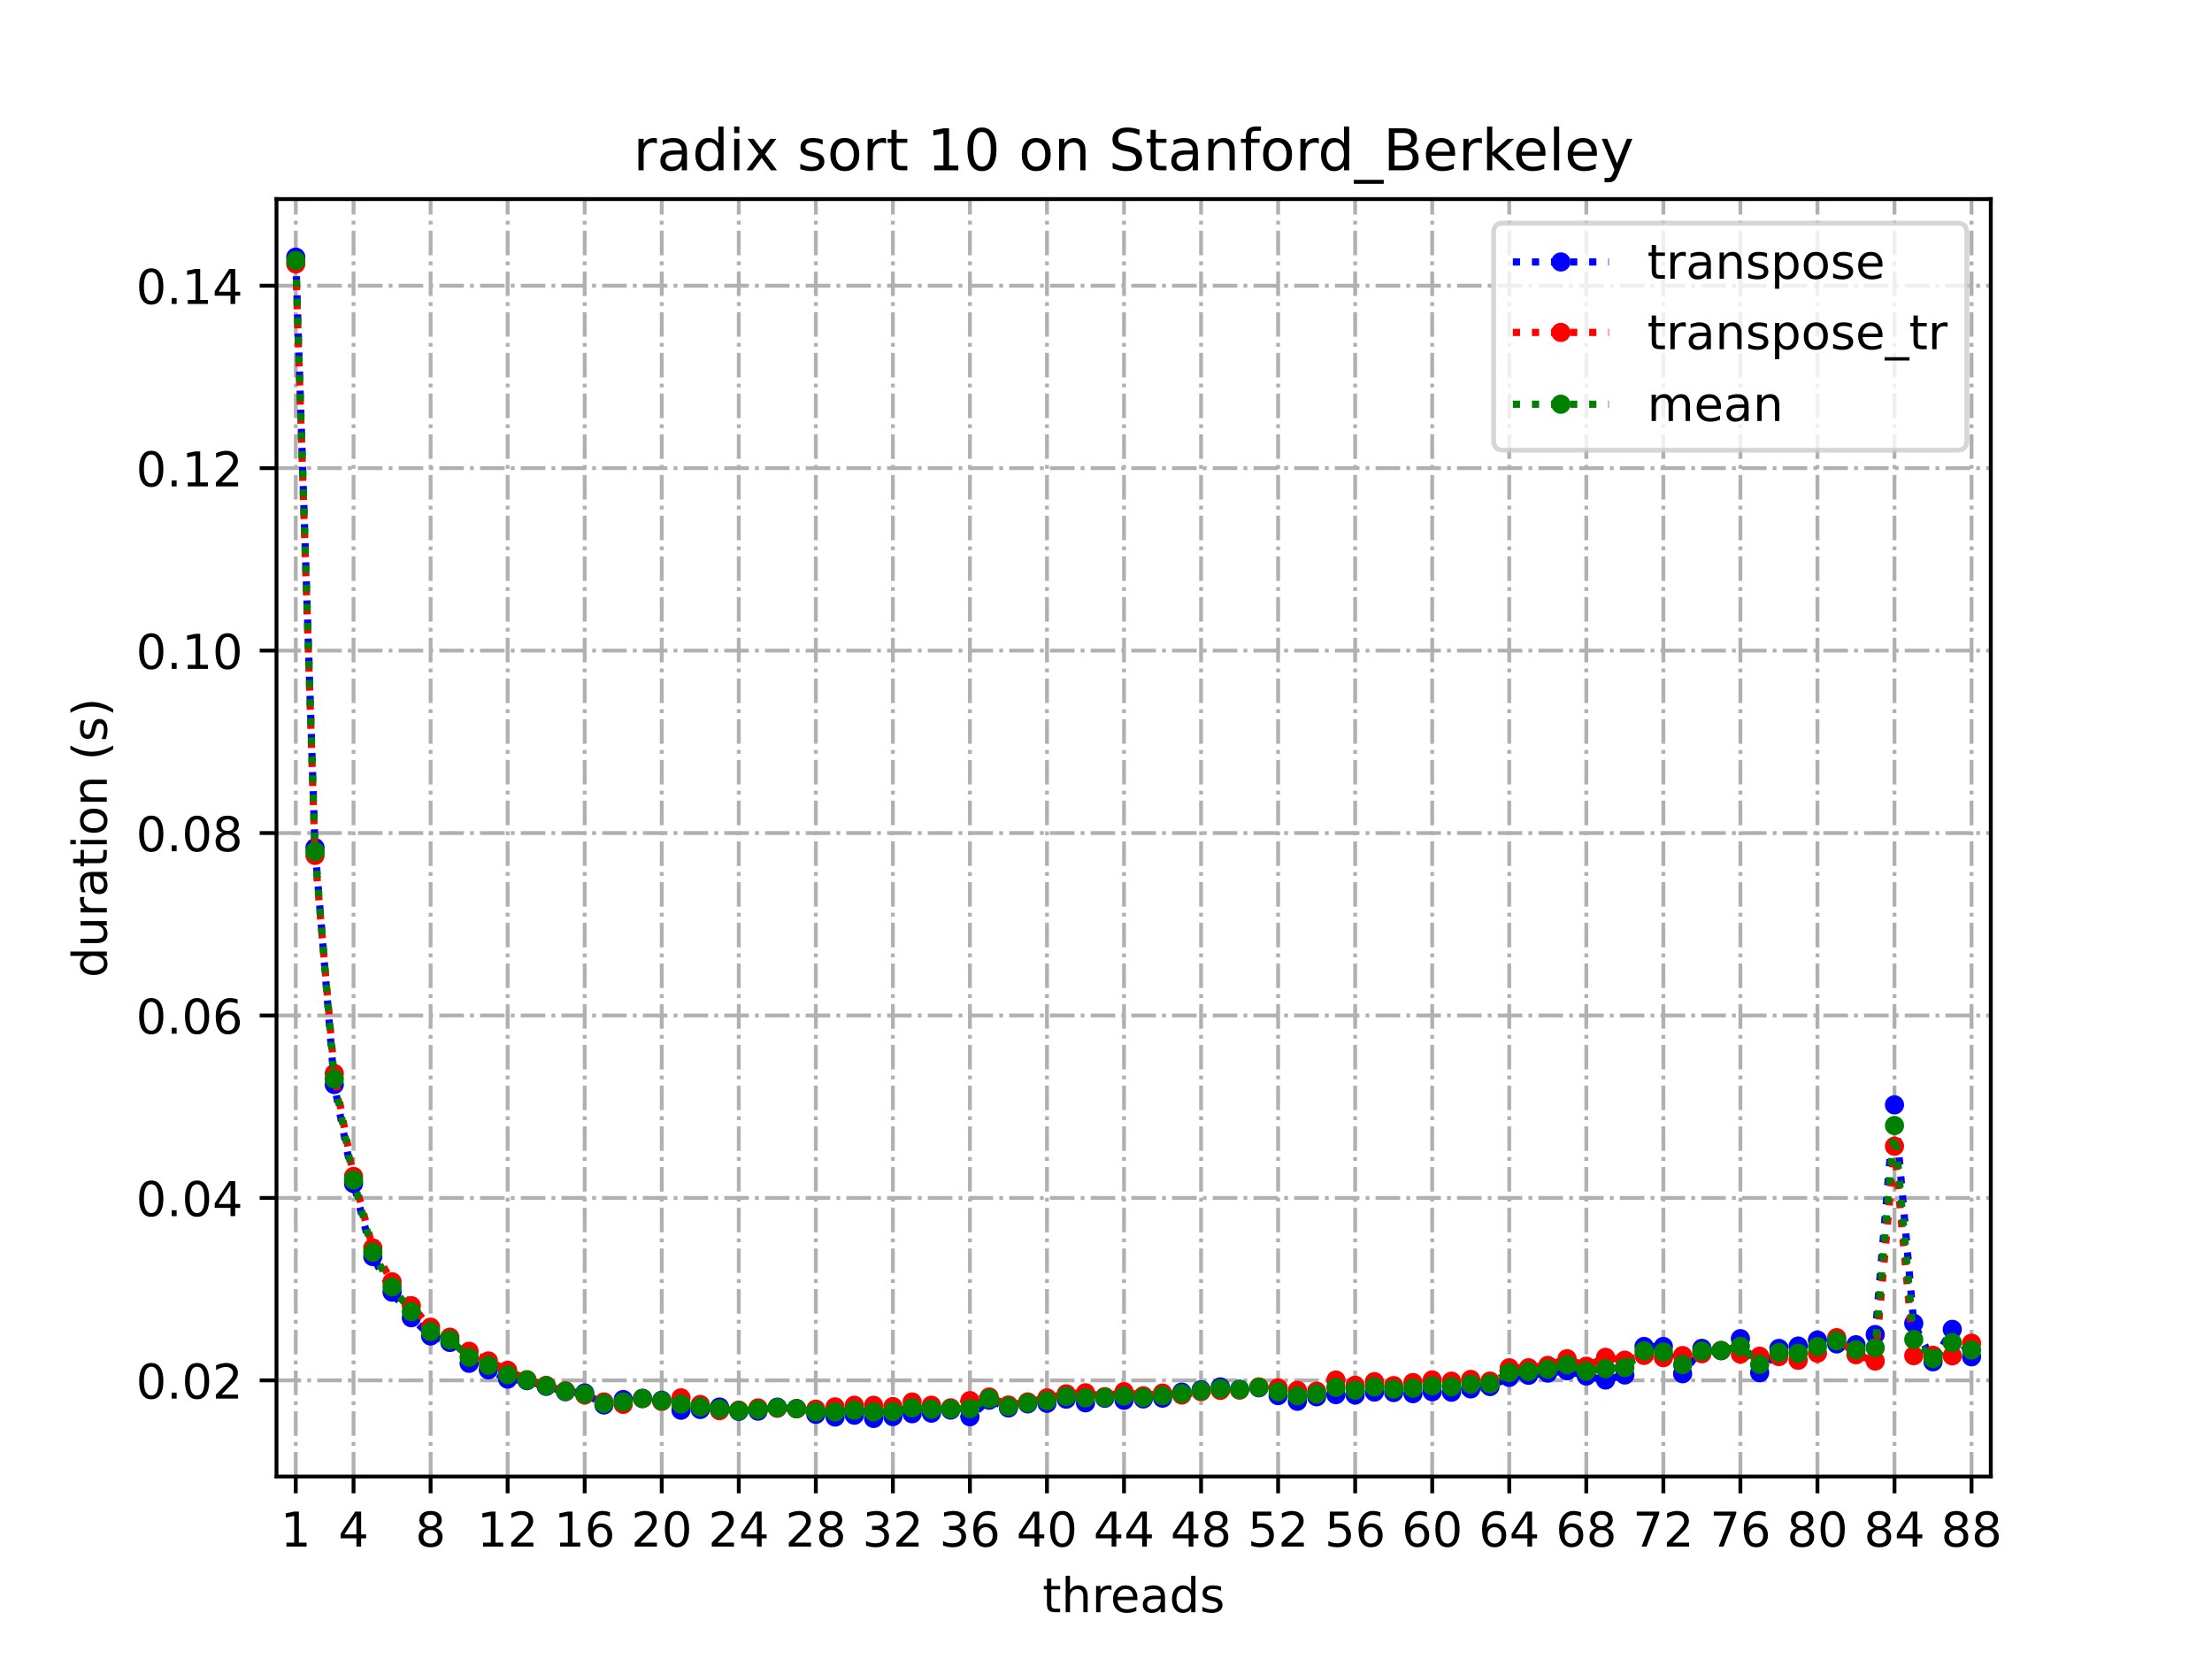 <?xml version="1.0" encoding="utf-8" standalone="no"?>
<!DOCTYPE svg PUBLIC "-//W3C//DTD SVG 1.1//EN"
  "http://www.w3.org/Graphics/SVG/1.1/DTD/svg11.dtd">
<!-- Created with matplotlib (https://matplotlib.org/) -->
<svg height="345.6pt" version="1.1" viewBox="0 0 460.8 345.6" width="460.8pt" xmlns="http://www.w3.org/2000/svg" xmlns:xlink="http://www.w3.org/1999/xlink">
 <defs>
  <style type="text/css">*{stroke-linecap:butt;stroke-linejoin:round;}</style>
 </defs>
 <g id="figure_1">
  <g id="patch_1">
   <path d="M 0 345.6 
L 460.8 345.6 
L 460.8 0 
L 0 0 
z
" style="fill:#ffffff;"/>
  </g>
  <g id="axes_1">
   <g id="patch_2">
    <path d="M 57.6 307.584 
L 414.72 307.584 
L 414.72 41.472 
L 57.6 41.472 
z
" style="fill:#ffffff;"/>
   </g>
   <g id="matplotlib.axis_1">
    <g id="xtick_1">
     <g id="line2d_1">
      <path clip-path="url(#p85a9e6e8bc)" d="M 61.613 307.584 
L 61.613 41.472 
" style="fill:none;stroke:#b0b0b0;stroke-dasharray:5.12,1.28,0.8,1.28;stroke-dashoffset:0;stroke-width:0.8;"/>
     </g>
     <g id="line2d_2">
      <defs>
       <path d="M 0 0 
L 0 3.5 
" id="mfadcf65560" style="stroke:#000000;stroke-width:0.8;"/>
      </defs>
      <g>
       <use style="stroke:#000000;stroke-width:0.8;" x="61.613" xlink:href="#mfadcf65560" y="307.584"/>
      </g>
     </g>
     <g id="text_1">
      <!-- 1 -->
      <g transform="translate(58.431 322.182)scale(0.1 -0.1)">
       <defs>
        <path d="M 12.406 8.297 
L 28.516 8.297 
L 28.516 63.922 
L 10.984 60.406 
L 10.984 69.391 
L 28.422 72.906 
L 38.281 72.906 
L 38.281 8.297 
L 54.391 8.297 
L 54.391 0 
L 12.406 0 
z
" id="DejaVuSans-49"/>
       </defs>
       <use xlink:href="#DejaVuSans-49"/>
      </g>
     </g>
    </g>
    <g id="xtick_2">
     <g id="line2d_3">
      <path clip-path="url(#p85a9e6e8bc)" d="M 73.65 307.584 
L 73.65 41.472 
" style="fill:none;stroke:#b0b0b0;stroke-dasharray:5.12,1.28,0.8,1.28;stroke-dashoffset:0;stroke-width:0.8;"/>
     </g>
     <g id="line2d_4">
      <g>
       <use style="stroke:#000000;stroke-width:0.8;" x="73.65" xlink:href="#mfadcf65560" y="307.584"/>
      </g>
     </g>
     <g id="text_2">
      <!-- 4 -->
      <g transform="translate(70.469 322.182)scale(0.1 -0.1)">
       <defs>
        <path d="M 37.797 64.312 
L 12.891 25.391 
L 37.797 25.391 
z
M 35.203 72.906 
L 47.609 72.906 
L 47.609 25.391 
L 58.016 25.391 
L 58.016 17.188 
L 47.609 17.188 
L 47.609 0 
L 37.797 0 
L 37.797 17.188 
L 4.891 17.188 
L 4.891 26.703 
z
" id="DejaVuSans-52"/>
       </defs>
       <use xlink:href="#DejaVuSans-52"/>
      </g>
     </g>
    </g>
    <g id="xtick_3">
     <g id="line2d_5">
      <path clip-path="url(#p85a9e6e8bc)" d="M 89.701 307.584 
L 89.701 41.472 
" style="fill:none;stroke:#b0b0b0;stroke-dasharray:5.12,1.28,0.8,1.28;stroke-dashoffset:0;stroke-width:0.8;"/>
     </g>
     <g id="line2d_6">
      <g>
       <use style="stroke:#000000;stroke-width:0.8;" x="89.701" xlink:href="#mfadcf65560" y="307.584"/>
      </g>
     </g>
     <g id="text_3">
      <!-- 8 -->
      <g transform="translate(86.519 322.182)scale(0.1 -0.1)">
       <defs>
        <path d="M 31.781 34.625 
Q 24.75 34.625 20.719 30.859 
Q 16.703 27.094 16.703 20.516 
Q 16.703 13.922 20.719 10.156 
Q 24.75 6.391 31.781 6.391 
Q 38.812 6.391 42.859 10.172 
Q 46.922 13.969 46.922 20.516 
Q 46.922 27.094 42.891 30.859 
Q 38.875 34.625 31.781 34.625 
z
M 21.922 38.812 
Q 15.578 40.375 12.031 44.719 
Q 8.5 49.078 8.5 55.328 
Q 8.5 64.062 14.719 69.141 
Q 20.953 74.219 31.781 74.219 
Q 42.672 74.219 48.875 69.141 
Q 55.078 64.062 55.078 55.328 
Q 55.078 49.078 51.531 44.719 
Q 48 40.375 41.703 38.812 
Q 48.828 37.156 52.797 32.312 
Q 56.781 27.484 56.781 20.516 
Q 56.781 9.906 50.312 4.234 
Q 43.844 -1.422 31.781 -1.422 
Q 19.734 -1.422 13.25 4.234 
Q 6.781 9.906 6.781 20.516 
Q 6.781 27.484 10.781 32.312 
Q 14.797 37.156 21.922 38.812 
z
M 18.312 54.391 
Q 18.312 48.734 21.844 45.562 
Q 25.391 42.391 31.781 42.391 
Q 38.141 42.391 41.719 45.562 
Q 45.312 48.734 45.312 54.391 
Q 45.312 60.062 41.719 63.234 
Q 38.141 66.406 31.781 66.406 
Q 25.391 66.406 21.844 63.234 
Q 18.312 60.062 18.312 54.391 
z
" id="DejaVuSans-56"/>
       </defs>
       <use xlink:href="#DejaVuSans-56"/>
      </g>
     </g>
    </g>
    <g id="xtick_4">
     <g id="line2d_7">
      <path clip-path="url(#p85a9e6e8bc)" d="M 105.751 307.584 
L 105.751 41.472 
" style="fill:none;stroke:#b0b0b0;stroke-dasharray:5.12,1.28,0.8,1.28;stroke-dashoffset:0;stroke-width:0.8;"/>
     </g>
     <g id="line2d_8">
      <g>
       <use style="stroke:#000000;stroke-width:0.8;" x="105.751" xlink:href="#mfadcf65560" y="307.584"/>
      </g>
     </g>
     <g id="text_4">
      <!-- 12 -->
      <g transform="translate(99.389 322.182)scale(0.1 -0.1)">
       <defs>
        <path d="M 19.188 8.297 
L 53.609 8.297 
L 53.609 0 
L 7.328 0 
L 7.328 8.297 
Q 12.938 14.109 22.625 23.891 
Q 32.328 33.688 34.812 36.531 
Q 39.547 41.844 41.422 45.531 
Q 43.312 49.219 43.312 52.781 
Q 43.312 58.594 39.234 62.25 
Q 35.156 65.922 28.609 65.922 
Q 23.969 65.922 18.812 64.312 
Q 13.672 62.703 7.812 59.422 
L 7.812 69.391 
Q 13.766 71.781 18.938 73 
Q 24.125 74.219 28.422 74.219 
Q 39.75 74.219 46.484 68.547 
Q 53.219 62.891 53.219 53.422 
Q 53.219 48.922 51.531 44.891 
Q 49.859 40.875 45.406 35.406 
Q 44.188 33.984 37.641 27.219 
Q 31.109 20.453 19.188 8.297 
z
" id="DejaVuSans-50"/>
       </defs>
       <use xlink:href="#DejaVuSans-49"/>
       <use x="63.623" xlink:href="#DejaVuSans-50"/>
      </g>
     </g>
    </g>
    <g id="xtick_5">
     <g id="line2d_9">
      <path clip-path="url(#p85a9e6e8bc)" d="M 121.801 307.584 
L 121.801 41.472 
" style="fill:none;stroke:#b0b0b0;stroke-dasharray:5.12,1.28,0.8,1.28;stroke-dashoffset:0;stroke-width:0.8;"/>
     </g>
     <g id="line2d_10">
      <g>
       <use style="stroke:#000000;stroke-width:0.8;" x="121.801" xlink:href="#mfadcf65560" y="307.584"/>
      </g>
     </g>
     <g id="text_5">
      <!-- 16 -->
      <g transform="translate(115.439 322.182)scale(0.1 -0.1)">
       <defs>
        <path d="M 33.016 40.375 
Q 26.375 40.375 22.484 35.828 
Q 18.609 31.297 18.609 23.391 
Q 18.609 15.531 22.484 10.953 
Q 26.375 6.391 33.016 6.391 
Q 39.656 6.391 43.531 10.953 
Q 47.406 15.531 47.406 23.391 
Q 47.406 31.297 43.531 35.828 
Q 39.656 40.375 33.016 40.375 
z
M 52.594 71.297 
L 52.594 62.312 
Q 48.875 64.062 45.094 64.984 
Q 41.312 65.922 37.594 65.922 
Q 27.828 65.922 22.672 59.328 
Q 17.531 52.734 16.797 39.406 
Q 19.672 43.656 24.016 45.922 
Q 28.375 48.188 33.594 48.188 
Q 44.578 48.188 50.953 41.516 
Q 57.328 34.859 57.328 23.391 
Q 57.328 12.156 50.688 5.359 
Q 44.047 -1.422 33.016 -1.422 
Q 20.359 -1.422 13.672 8.266 
Q 6.984 17.969 6.984 36.375 
Q 6.984 53.656 15.188 63.938 
Q 23.391 74.219 37.203 74.219 
Q 40.922 74.219 44.703 73.484 
Q 48.484 72.75 52.594 71.297 
z
" id="DejaVuSans-54"/>
       </defs>
       <use xlink:href="#DejaVuSans-49"/>
       <use x="63.623" xlink:href="#DejaVuSans-54"/>
      </g>
     </g>
    </g>
    <g id="xtick_6">
     <g id="line2d_11">
      <path clip-path="url(#p85a9e6e8bc)" d="M 137.852 307.584 
L 137.852 41.472 
" style="fill:none;stroke:#b0b0b0;stroke-dasharray:5.12,1.28,0.8,1.28;stroke-dashoffset:0;stroke-width:0.8;"/>
     </g>
     <g id="line2d_12">
      <g>
       <use style="stroke:#000000;stroke-width:0.8;" x="137.852" xlink:href="#mfadcf65560" y="307.584"/>
      </g>
     </g>
     <g id="text_6">
      <!-- 20 -->
      <g transform="translate(131.489 322.182)scale(0.1 -0.1)">
       <defs>
        <path d="M 31.781 66.406 
Q 24.172 66.406 20.328 58.906 
Q 16.5 51.422 16.5 36.375 
Q 16.5 21.391 20.328 13.891 
Q 24.172 6.391 31.781 6.391 
Q 39.453 6.391 43.281 13.891 
Q 47.125 21.391 47.125 36.375 
Q 47.125 51.422 43.281 58.906 
Q 39.453 66.406 31.781 66.406 
z
M 31.781 74.219 
Q 44.047 74.219 50.516 64.516 
Q 56.984 54.828 56.984 36.375 
Q 56.984 17.969 50.516 8.266 
Q 44.047 -1.422 31.781 -1.422 
Q 19.531 -1.422 13.062 8.266 
Q 6.594 17.969 6.594 36.375 
Q 6.594 54.828 13.062 64.516 
Q 19.531 74.219 31.781 74.219 
z
" id="DejaVuSans-48"/>
       </defs>
       <use xlink:href="#DejaVuSans-50"/>
       <use x="63.623" xlink:href="#DejaVuSans-48"/>
      </g>
     </g>
    </g>
    <g id="xtick_7">
     <g id="line2d_13">
      <path clip-path="url(#p85a9e6e8bc)" d="M 153.902 307.584 
L 153.902 41.472 
" style="fill:none;stroke:#b0b0b0;stroke-dasharray:5.12,1.28,0.8,1.28;stroke-dashoffset:0;stroke-width:0.8;"/>
     </g>
     <g id="line2d_14">
      <g>
       <use style="stroke:#000000;stroke-width:0.8;" x="153.902" xlink:href="#mfadcf65560" y="307.584"/>
      </g>
     </g>
     <g id="text_7">
      <!-- 24 -->
      <g transform="translate(147.54 322.182)scale(0.1 -0.1)">
       <use xlink:href="#DejaVuSans-50"/>
       <use x="63.623" xlink:href="#DejaVuSans-52"/>
      </g>
     </g>
    </g>
    <g id="xtick_8">
     <g id="line2d_15">
      <path clip-path="url(#p85a9e6e8bc)" d="M 169.952 307.584 
L 169.952 41.472 
" style="fill:none;stroke:#b0b0b0;stroke-dasharray:5.12,1.28,0.8,1.28;stroke-dashoffset:0;stroke-width:0.8;"/>
     </g>
     <g id="line2d_16">
      <g>
       <use style="stroke:#000000;stroke-width:0.8;" x="169.952" xlink:href="#mfadcf65560" y="307.584"/>
      </g>
     </g>
     <g id="text_8">
      <!-- 28 -->
      <g transform="translate(163.59 322.182)scale(0.1 -0.1)">
       <use xlink:href="#DejaVuSans-50"/>
       <use x="63.623" xlink:href="#DejaVuSans-56"/>
      </g>
     </g>
    </g>
    <g id="xtick_9">
     <g id="line2d_17">
      <path clip-path="url(#p85a9e6e8bc)" d="M 186.003 307.584 
L 186.003 41.472 
" style="fill:none;stroke:#b0b0b0;stroke-dasharray:5.12,1.28,0.8,1.28;stroke-dashoffset:0;stroke-width:0.8;"/>
     </g>
     <g id="line2d_18">
      <g>
       <use style="stroke:#000000;stroke-width:0.8;" x="186.003" xlink:href="#mfadcf65560" y="307.584"/>
      </g>
     </g>
     <g id="text_9">
      <!-- 32 -->
      <g transform="translate(179.64 322.182)scale(0.1 -0.1)">
       <defs>
        <path d="M 40.578 39.312 
Q 47.656 37.797 51.625 33 
Q 55.609 28.219 55.609 21.188 
Q 55.609 10.406 48.188 4.484 
Q 40.766 -1.422 27.094 -1.422 
Q 22.516 -1.422 17.656 -0.516 
Q 12.797 0.391 7.625 2.203 
L 7.625 11.719 
Q 11.719 9.328 16.594 8.109 
Q 21.484 6.891 26.812 6.891 
Q 36.078 6.891 40.938 10.547 
Q 45.797 14.203 45.797 21.188 
Q 45.797 27.641 41.281 31.266 
Q 36.766 34.906 28.719 34.906 
L 20.219 34.906 
L 20.219 43.016 
L 29.109 43.016 
Q 36.375 43.016 40.234 45.922 
Q 44.094 48.828 44.094 54.297 
Q 44.094 59.906 40.109 62.906 
Q 36.141 65.922 28.719 65.922 
Q 24.656 65.922 20.016 65.031 
Q 15.375 64.156 9.812 62.312 
L 9.812 71.094 
Q 15.438 72.656 20.344 73.438 
Q 25.25 74.219 29.594 74.219 
Q 40.828 74.219 47.359 69.109 
Q 53.906 64.016 53.906 55.328 
Q 53.906 49.266 50.438 45.094 
Q 46.969 40.922 40.578 39.312 
z
" id="DejaVuSans-51"/>
       </defs>
       <use xlink:href="#DejaVuSans-51"/>
       <use x="63.623" xlink:href="#DejaVuSans-50"/>
      </g>
     </g>
    </g>
    <g id="xtick_10">
     <g id="line2d_19">
      <path clip-path="url(#p85a9e6e8bc)" d="M 202.053 307.584 
L 202.053 41.472 
" style="fill:none;stroke:#b0b0b0;stroke-dasharray:5.12,1.28,0.8,1.28;stroke-dashoffset:0;stroke-width:0.8;"/>
     </g>
     <g id="line2d_20">
      <g>
       <use style="stroke:#000000;stroke-width:0.8;" x="202.053" xlink:href="#mfadcf65560" y="307.584"/>
      </g>
     </g>
     <g id="text_10">
      <!-- 36 -->
      <g transform="translate(195.691 322.182)scale(0.1 -0.1)">
       <use xlink:href="#DejaVuSans-51"/>
       <use x="63.623" xlink:href="#DejaVuSans-54"/>
      </g>
     </g>
    </g>
    <g id="xtick_11">
     <g id="line2d_21">
      <path clip-path="url(#p85a9e6e8bc)" d="M 218.103 307.584 
L 218.103 41.472 
" style="fill:none;stroke:#b0b0b0;stroke-dasharray:5.12,1.28,0.8,1.28;stroke-dashoffset:0;stroke-width:0.8;"/>
     </g>
     <g id="line2d_22">
      <g>
       <use style="stroke:#000000;stroke-width:0.8;" x="218.103" xlink:href="#mfadcf65560" y="307.584"/>
      </g>
     </g>
     <g id="text_11">
      <!-- 40 -->
      <g transform="translate(211.741 322.182)scale(0.1 -0.1)">
       <use xlink:href="#DejaVuSans-52"/>
       <use x="63.623" xlink:href="#DejaVuSans-48"/>
      </g>
     </g>
    </g>
    <g id="xtick_12">
     <g id="line2d_23">
      <path clip-path="url(#p85a9e6e8bc)" d="M 234.154 307.584 
L 234.154 41.472 
" style="fill:none;stroke:#b0b0b0;stroke-dasharray:5.12,1.28,0.8,1.28;stroke-dashoffset:0;stroke-width:0.8;"/>
     </g>
     <g id="line2d_24">
      <g>
       <use style="stroke:#000000;stroke-width:0.8;" x="234.154" xlink:href="#mfadcf65560" y="307.584"/>
      </g>
     </g>
     <g id="text_12">
      <!-- 44 -->
      <g transform="translate(227.791 322.182)scale(0.1 -0.1)">
       <use xlink:href="#DejaVuSans-52"/>
       <use x="63.623" xlink:href="#DejaVuSans-52"/>
      </g>
     </g>
    </g>
    <g id="xtick_13">
     <g id="line2d_25">
      <path clip-path="url(#p85a9e6e8bc)" d="M 250.204 307.584 
L 250.204 41.472 
" style="fill:none;stroke:#b0b0b0;stroke-dasharray:5.12,1.28,0.8,1.28;stroke-dashoffset:0;stroke-width:0.8;"/>
     </g>
     <g id="line2d_26">
      <g>
       <use style="stroke:#000000;stroke-width:0.8;" x="250.204" xlink:href="#mfadcf65560" y="307.584"/>
      </g>
     </g>
     <g id="text_13">
      <!-- 48 -->
      <g transform="translate(243.842 322.182)scale(0.1 -0.1)">
       <use xlink:href="#DejaVuSans-52"/>
       <use x="63.623" xlink:href="#DejaVuSans-56"/>
      </g>
     </g>
    </g>
    <g id="xtick_14">
     <g id="line2d_27">
      <path clip-path="url(#p85a9e6e8bc)" d="M 266.254 307.584 
L 266.254 41.472 
" style="fill:none;stroke:#b0b0b0;stroke-dasharray:5.12,1.28,0.8,1.28;stroke-dashoffset:0;stroke-width:0.8;"/>
     </g>
     <g id="line2d_28">
      <g>
       <use style="stroke:#000000;stroke-width:0.8;" x="266.254" xlink:href="#mfadcf65560" y="307.584"/>
      </g>
     </g>
     <g id="text_14">
      <!-- 52 -->
      <g transform="translate(259.892 322.182)scale(0.1 -0.1)">
       <defs>
        <path d="M 10.797 72.906 
L 49.516 72.906 
L 49.516 64.594 
L 19.828 64.594 
L 19.828 46.734 
Q 21.969 47.469 24.109 47.828 
Q 26.266 48.188 28.422 48.188 
Q 40.625 48.188 47.75 41.5 
Q 54.891 34.812 54.891 23.391 
Q 54.891 11.625 47.562 5.094 
Q 40.234 -1.422 26.906 -1.422 
Q 22.312 -1.422 17.547 -0.641 
Q 12.797 0.141 7.719 1.703 
L 7.719 11.625 
Q 12.109 9.234 16.797 8.062 
Q 21.484 6.891 26.703 6.891 
Q 35.156 6.891 40.078 11.328 
Q 45.016 15.766 45.016 23.391 
Q 45.016 31 40.078 35.438 
Q 35.156 39.891 26.703 39.891 
Q 22.75 39.891 18.812 39.016 
Q 14.891 38.141 10.797 36.281 
z
" id="DejaVuSans-53"/>
       </defs>
       <use xlink:href="#DejaVuSans-53"/>
       <use x="63.623" xlink:href="#DejaVuSans-50"/>
      </g>
     </g>
    </g>
    <g id="xtick_15">
     <g id="line2d_29">
      <path clip-path="url(#p85a9e6e8bc)" d="M 282.305 307.584 
L 282.305 41.472 
" style="fill:none;stroke:#b0b0b0;stroke-dasharray:5.12,1.28,0.8,1.28;stroke-dashoffset:0;stroke-width:0.8;"/>
     </g>
     <g id="line2d_30">
      <g>
       <use style="stroke:#000000;stroke-width:0.8;" x="282.305" xlink:href="#mfadcf65560" y="307.584"/>
      </g>
     </g>
     <g id="text_15">
      <!-- 56 -->
      <g transform="translate(275.942 322.182)scale(0.1 -0.1)">
       <use xlink:href="#DejaVuSans-53"/>
       <use x="63.623" xlink:href="#DejaVuSans-54"/>
      </g>
     </g>
    </g>
    <g id="xtick_16">
     <g id="line2d_31">
      <path clip-path="url(#p85a9e6e8bc)" d="M 298.355 307.584 
L 298.355 41.472 
" style="fill:none;stroke:#b0b0b0;stroke-dasharray:5.12,1.28,0.8,1.28;stroke-dashoffset:0;stroke-width:0.8;"/>
     </g>
     <g id="line2d_32">
      <g>
       <use style="stroke:#000000;stroke-width:0.8;" x="298.355" xlink:href="#mfadcf65560" y="307.584"/>
      </g>
     </g>
     <g id="text_16">
      <!-- 60 -->
      <g transform="translate(291.993 322.182)scale(0.1 -0.1)">
       <use xlink:href="#DejaVuSans-54"/>
       <use x="63.623" xlink:href="#DejaVuSans-48"/>
      </g>
     </g>
    </g>
    <g id="xtick_17">
     <g id="line2d_33">
      <path clip-path="url(#p85a9e6e8bc)" d="M 314.405 307.584 
L 314.405 41.472 
" style="fill:none;stroke:#b0b0b0;stroke-dasharray:5.12,1.28,0.8,1.28;stroke-dashoffset:0;stroke-width:0.8;"/>
     </g>
     <g id="line2d_34">
      <g>
       <use style="stroke:#000000;stroke-width:0.8;" x="314.405" xlink:href="#mfadcf65560" y="307.584"/>
      </g>
     </g>
     <g id="text_17">
      <!-- 64 -->
      <g transform="translate(308.043 322.182)scale(0.1 -0.1)">
       <use xlink:href="#DejaVuSans-54"/>
       <use x="63.623" xlink:href="#DejaVuSans-52"/>
      </g>
     </g>
    </g>
    <g id="xtick_18">
     <g id="line2d_35">
      <path clip-path="url(#p85a9e6e8bc)" d="M 330.456 307.584 
L 330.456 41.472 
" style="fill:none;stroke:#b0b0b0;stroke-dasharray:5.12,1.28,0.8,1.28;stroke-dashoffset:0;stroke-width:0.8;"/>
     </g>
     <g id="line2d_36">
      <g>
       <use style="stroke:#000000;stroke-width:0.8;" x="330.456" xlink:href="#mfadcf65560" y="307.584"/>
      </g>
     </g>
     <g id="text_18">
      <!-- 68 -->
      <g transform="translate(324.093 322.182)scale(0.1 -0.1)">
       <use xlink:href="#DejaVuSans-54"/>
       <use x="63.623" xlink:href="#DejaVuSans-56"/>
      </g>
     </g>
    </g>
    <g id="xtick_19">
     <g id="line2d_37">
      <path clip-path="url(#p85a9e6e8bc)" d="M 346.506 307.584 
L 346.506 41.472 
" style="fill:none;stroke:#b0b0b0;stroke-dasharray:5.12,1.28,0.8,1.28;stroke-dashoffset:0;stroke-width:0.8;"/>
     </g>
     <g id="line2d_38">
      <g>
       <use style="stroke:#000000;stroke-width:0.8;" x="346.506" xlink:href="#mfadcf65560" y="307.584"/>
      </g>
     </g>
     <g id="text_19">
      <!-- 72 -->
      <g transform="translate(340.144 322.182)scale(0.1 -0.1)">
       <defs>
        <path d="M 8.203 72.906 
L 55.078 72.906 
L 55.078 68.703 
L 28.609 0 
L 18.312 0 
L 43.219 64.594 
L 8.203 64.594 
z
" id="DejaVuSans-55"/>
       </defs>
       <use xlink:href="#DejaVuSans-55"/>
       <use x="63.623" xlink:href="#DejaVuSans-50"/>
      </g>
     </g>
    </g>
    <g id="xtick_20">
     <g id="line2d_39">
      <path clip-path="url(#p85a9e6e8bc)" d="M 362.556 307.584 
L 362.556 41.472 
" style="fill:none;stroke:#b0b0b0;stroke-dasharray:5.12,1.28,0.8,1.28;stroke-dashoffset:0;stroke-width:0.8;"/>
     </g>
     <g id="line2d_40">
      <g>
       <use style="stroke:#000000;stroke-width:0.8;" x="362.556" xlink:href="#mfadcf65560" y="307.584"/>
      </g>
     </g>
     <g id="text_20">
      <!-- 76 -->
      <g transform="translate(356.194 322.182)scale(0.1 -0.1)">
       <use xlink:href="#DejaVuSans-55"/>
       <use x="63.623" xlink:href="#DejaVuSans-54"/>
      </g>
     </g>
    </g>
    <g id="xtick_21">
     <g id="line2d_41">
      <path clip-path="url(#p85a9e6e8bc)" d="M 378.607 307.584 
L 378.607 41.472 
" style="fill:none;stroke:#b0b0b0;stroke-dasharray:5.12,1.28,0.8,1.28;stroke-dashoffset:0;stroke-width:0.8;"/>
     </g>
     <g id="line2d_42">
      <g>
       <use style="stroke:#000000;stroke-width:0.8;" x="378.607" xlink:href="#mfadcf65560" y="307.584"/>
      </g>
     </g>
     <g id="text_21">
      <!-- 80 -->
      <g transform="translate(372.244 322.182)scale(0.1 -0.1)">
       <use xlink:href="#DejaVuSans-56"/>
       <use x="63.623" xlink:href="#DejaVuSans-48"/>
      </g>
     </g>
    </g>
    <g id="xtick_22">
     <g id="line2d_43">
      <path clip-path="url(#p85a9e6e8bc)" d="M 394.657 307.584 
L 394.657 41.472 
" style="fill:none;stroke:#b0b0b0;stroke-dasharray:5.12,1.28,0.8,1.28;stroke-dashoffset:0;stroke-width:0.8;"/>
     </g>
     <g id="line2d_44">
      <g>
       <use style="stroke:#000000;stroke-width:0.8;" x="394.657" xlink:href="#mfadcf65560" y="307.584"/>
      </g>
     </g>
     <g id="text_22">
      <!-- 84 -->
      <g transform="translate(388.295 322.182)scale(0.1 -0.1)">
       <use xlink:href="#DejaVuSans-56"/>
       <use x="63.623" xlink:href="#DejaVuSans-52"/>
      </g>
     </g>
    </g>
    <g id="xtick_23">
     <g id="line2d_45">
      <path clip-path="url(#p85a9e6e8bc)" d="M 410.707 307.584 
L 410.707 41.472 
" style="fill:none;stroke:#b0b0b0;stroke-dasharray:5.12,1.28,0.8,1.28;stroke-dashoffset:0;stroke-width:0.8;"/>
     </g>
     <g id="line2d_46">
      <g>
       <use style="stroke:#000000;stroke-width:0.8;" x="410.707" xlink:href="#mfadcf65560" y="307.584"/>
      </g>
     </g>
     <g id="text_23">
      <!-- 88 -->
      <g transform="translate(404.345 322.182)scale(0.1 -0.1)">
       <use xlink:href="#DejaVuSans-56"/>
       <use x="63.623" xlink:href="#DejaVuSans-56"/>
      </g>
     </g>
    </g>
    <g id="text_24">
     <!-- threads -->
     <g transform="translate(217.169 335.861)scale(0.1 -0.1)">
      <defs>
       <path d="M 18.312 70.219 
L 18.312 54.688 
L 36.812 54.688 
L 36.812 47.703 
L 18.312 47.703 
L 18.312 18.016 
Q 18.312 11.328 20.141 9.422 
Q 21.969 7.516 27.594 7.516 
L 36.812 7.516 
L 36.812 0 
L 27.594 0 
Q 17.188 0 13.234 3.875 
Q 9.281 7.766 9.281 18.016 
L 9.281 47.703 
L 2.688 47.703 
L 2.688 54.688 
L 9.281 54.688 
L 9.281 70.219 
z
" id="DejaVuSans-116"/>
       <path d="M 54.891 33.016 
L 54.891 0 
L 45.906 0 
L 45.906 32.719 
Q 45.906 40.484 42.875 44.328 
Q 39.844 48.188 33.797 48.188 
Q 26.516 48.188 22.312 43.547 
Q 18.109 38.922 18.109 30.906 
L 18.109 0 
L 9.078 0 
L 9.078 75.984 
L 18.109 75.984 
L 18.109 46.188 
Q 21.344 51.125 25.703 53.562 
Q 30.078 56 35.797 56 
Q 45.219 56 50.047 50.172 
Q 54.891 44.344 54.891 33.016 
z
" id="DejaVuSans-104"/>
       <path d="M 41.109 46.297 
Q 39.594 47.172 37.812 47.578 
Q 36.031 48 33.891 48 
Q 26.266 48 22.188 43.047 
Q 18.109 38.094 18.109 28.812 
L 18.109 0 
L 9.078 0 
L 9.078 54.688 
L 18.109 54.688 
L 18.109 46.188 
Q 20.953 51.172 25.484 53.578 
Q 30.031 56 36.531 56 
Q 37.453 56 38.578 55.875 
Q 39.703 55.766 41.062 55.516 
z
" id="DejaVuSans-114"/>
       <path d="M 56.203 29.594 
L 56.203 25.203 
L 14.891 25.203 
Q 15.484 15.922 20.484 11.062 
Q 25.484 6.203 34.422 6.203 
Q 39.594 6.203 44.453 7.469 
Q 49.312 8.734 54.109 11.281 
L 54.109 2.781 
Q 49.266 0.734 44.188 -0.344 
Q 39.109 -1.422 33.891 -1.422 
Q 20.797 -1.422 13.156 6.188 
Q 5.516 13.812 5.516 26.812 
Q 5.516 40.234 12.766 48.109 
Q 20.016 56 32.328 56 
Q 43.359 56 49.781 48.891 
Q 56.203 41.797 56.203 29.594 
z
M 47.219 32.234 
Q 47.125 39.594 43.094 43.984 
Q 39.062 48.391 32.422 48.391 
Q 24.906 48.391 20.391 44.141 
Q 15.875 39.891 15.188 32.172 
z
" id="DejaVuSans-101"/>
       <path d="M 34.281 27.484 
Q 23.391 27.484 19.188 25 
Q 14.984 22.516 14.984 16.5 
Q 14.984 11.719 18.141 8.906 
Q 21.297 6.109 26.703 6.109 
Q 34.188 6.109 38.703 11.406 
Q 43.219 16.703 43.219 25.484 
L 43.219 27.484 
z
M 52.203 31.203 
L 52.203 0 
L 43.219 0 
L 43.219 8.297 
Q 40.141 3.328 35.547 0.953 
Q 30.953 -1.422 24.312 -1.422 
Q 15.922 -1.422 10.953 3.297 
Q 6 8.016 6 15.922 
Q 6 25.141 12.172 29.828 
Q 18.359 34.516 30.609 34.516 
L 43.219 34.516 
L 43.219 35.406 
Q 43.219 41.609 39.141 45 
Q 35.062 48.391 27.688 48.391 
Q 23 48.391 18.547 47.266 
Q 14.109 46.141 10.016 43.891 
L 10.016 52.203 
Q 14.938 54.109 19.578 55.047 
Q 24.219 56 28.609 56 
Q 40.484 56 46.344 49.844 
Q 52.203 43.703 52.203 31.203 
z
" id="DejaVuSans-97"/>
       <path d="M 45.406 46.391 
L 45.406 75.984 
L 54.391 75.984 
L 54.391 0 
L 45.406 0 
L 45.406 8.203 
Q 42.578 3.328 38.25 0.953 
Q 33.938 -1.422 27.875 -1.422 
Q 17.969 -1.422 11.734 6.484 
Q 5.516 14.406 5.516 27.297 
Q 5.516 40.188 11.734 48.094 
Q 17.969 56 27.875 56 
Q 33.938 56 38.25 53.625 
Q 42.578 51.266 45.406 46.391 
z
M 14.797 27.297 
Q 14.797 17.391 18.875 11.75 
Q 22.953 6.109 30.078 6.109 
Q 37.203 6.109 41.297 11.75 
Q 45.406 17.391 45.406 27.297 
Q 45.406 37.203 41.297 42.844 
Q 37.203 48.484 30.078 48.484 
Q 22.953 48.484 18.875 42.844 
Q 14.797 37.203 14.797 27.297 
z
" id="DejaVuSans-100"/>
       <path d="M 44.281 53.078 
L 44.281 44.578 
Q 40.484 46.531 36.375 47.5 
Q 32.281 48.484 27.875 48.484 
Q 21.188 48.484 17.844 46.438 
Q 14.5 44.391 14.5 40.281 
Q 14.5 37.156 16.891 35.375 
Q 19.281 33.594 26.516 31.984 
L 29.594 31.297 
Q 39.156 29.25 43.188 25.516 
Q 47.219 21.781 47.219 15.094 
Q 47.219 7.469 41.188 3.016 
Q 35.156 -1.422 24.609 -1.422 
Q 20.219 -1.422 15.453 -0.562 
Q 10.688 0.297 5.422 2 
L 5.422 11.281 
Q 10.406 8.688 15.234 7.391 
Q 20.062 6.109 24.812 6.109 
Q 31.156 6.109 34.562 8.281 
Q 37.984 10.453 37.984 14.406 
Q 37.984 18.062 35.516 20.016 
Q 33.062 21.969 24.703 23.781 
L 21.578 24.516 
Q 13.234 26.266 9.516 29.906 
Q 5.812 33.547 5.812 39.891 
Q 5.812 47.609 11.281 51.797 
Q 16.75 56 26.812 56 
Q 31.781 56 36.172 55.266 
Q 40.578 54.547 44.281 53.078 
z
" id="DejaVuSans-115"/>
      </defs>
      <use xlink:href="#DejaVuSans-116"/>
      <use x="39.209" xlink:href="#DejaVuSans-104"/>
      <use x="102.588" xlink:href="#DejaVuSans-114"/>
      <use x="141.451" xlink:href="#DejaVuSans-101"/>
      <use x="202.975" xlink:href="#DejaVuSans-97"/>
      <use x="264.254" xlink:href="#DejaVuSans-100"/>
      <use x="327.73" xlink:href="#DejaVuSans-115"/>
     </g>
    </g>
   </g>
   <g id="matplotlib.axis_2">
    <g id="ytick_1">
     <g id="line2d_47">
      <path clip-path="url(#p85a9e6e8bc)" d="M 57.6 287.552 
L 414.72 287.552 
" style="fill:none;stroke:#b0b0b0;stroke-dasharray:5.12,1.28,0.8,1.28;stroke-dashoffset:0;stroke-width:0.8;"/>
     </g>
     <g id="line2d_48">
      <defs>
       <path d="M 0 0 
L -3.5 0 
" id="ma109536f14" style="stroke:#000000;stroke-width:0.8;"/>
      </defs>
      <g>
       <use style="stroke:#000000;stroke-width:0.8;" x="57.6" xlink:href="#ma109536f14" y="287.552"/>
      </g>
     </g>
     <g id="text_25">
      <!-- 0.02 -->
      <g transform="translate(28.334 291.351)scale(0.1 -0.1)">
       <defs>
        <path d="M 10.688 12.406 
L 21 12.406 
L 21 0 
L 10.688 0 
z
" id="DejaVuSans-46"/>
       </defs>
       <use xlink:href="#DejaVuSans-48"/>
       <use x="63.623" xlink:href="#DejaVuSans-46"/>
       <use x="95.41" xlink:href="#DejaVuSans-48"/>
       <use x="159.033" xlink:href="#DejaVuSans-50"/>
      </g>
     </g>
    </g>
    <g id="ytick_2">
     <g id="line2d_49">
      <path clip-path="url(#p85a9e6e8bc)" d="M 57.6 249.547 
L 414.72 249.547 
" style="fill:none;stroke:#b0b0b0;stroke-dasharray:5.12,1.28,0.8,1.28;stroke-dashoffset:0;stroke-width:0.8;"/>
     </g>
     <g id="line2d_50">
      <g>
       <use style="stroke:#000000;stroke-width:0.8;" x="57.6" xlink:href="#ma109536f14" y="249.547"/>
      </g>
     </g>
     <g id="text_26">
      <!-- 0.04 -->
      <g transform="translate(28.334 253.346)scale(0.1 -0.1)">
       <use xlink:href="#DejaVuSans-48"/>
       <use x="63.623" xlink:href="#DejaVuSans-46"/>
       <use x="95.41" xlink:href="#DejaVuSans-48"/>
       <use x="159.033" xlink:href="#DejaVuSans-52"/>
      </g>
     </g>
    </g>
    <g id="ytick_3">
     <g id="line2d_51">
      <path clip-path="url(#p85a9e6e8bc)" d="M 57.6 211.542 
L 414.72 211.542 
" style="fill:none;stroke:#b0b0b0;stroke-dasharray:5.12,1.28,0.8,1.28;stroke-dashoffset:0;stroke-width:0.8;"/>
     </g>
     <g id="line2d_52">
      <g>
       <use style="stroke:#000000;stroke-width:0.8;" x="57.6" xlink:href="#ma109536f14" y="211.542"/>
      </g>
     </g>
     <g id="text_27">
      <!-- 0.06 -->
      <g transform="translate(28.334 215.341)scale(0.1 -0.1)">
       <use xlink:href="#DejaVuSans-48"/>
       <use x="63.623" xlink:href="#DejaVuSans-46"/>
       <use x="95.41" xlink:href="#DejaVuSans-48"/>
       <use x="159.033" xlink:href="#DejaVuSans-54"/>
      </g>
     </g>
    </g>
    <g id="ytick_4">
     <g id="line2d_53">
      <path clip-path="url(#p85a9e6e8bc)" d="M 57.6 173.537 
L 414.72 173.537 
" style="fill:none;stroke:#b0b0b0;stroke-dasharray:5.12,1.28,0.8,1.28;stroke-dashoffset:0;stroke-width:0.8;"/>
     </g>
     <g id="line2d_54">
      <g>
       <use style="stroke:#000000;stroke-width:0.8;" x="57.6" xlink:href="#ma109536f14" y="173.537"/>
      </g>
     </g>
     <g id="text_28">
      <!-- 0.08 -->
      <g transform="translate(28.334 177.336)scale(0.1 -0.1)">
       <use xlink:href="#DejaVuSans-48"/>
       <use x="63.623" xlink:href="#DejaVuSans-46"/>
       <use x="95.41" xlink:href="#DejaVuSans-48"/>
       <use x="159.033" xlink:href="#DejaVuSans-56"/>
      </g>
     </g>
    </g>
    <g id="ytick_5">
     <g id="line2d_55">
      <path clip-path="url(#p85a9e6e8bc)" d="M 57.6 135.531 
L 414.72 135.531 
" style="fill:none;stroke:#b0b0b0;stroke-dasharray:5.12,1.28,0.8,1.28;stroke-dashoffset:0;stroke-width:0.8;"/>
     </g>
     <g id="line2d_56">
      <g>
       <use style="stroke:#000000;stroke-width:0.8;" x="57.6" xlink:href="#ma109536f14" y="135.531"/>
      </g>
     </g>
     <g id="text_29">
      <!-- 0.10 -->
      <g transform="translate(28.334 139.331)scale(0.1 -0.1)">
       <use xlink:href="#DejaVuSans-48"/>
       <use x="63.623" xlink:href="#DejaVuSans-46"/>
       <use x="95.41" xlink:href="#DejaVuSans-49"/>
       <use x="159.033" xlink:href="#DejaVuSans-48"/>
      </g>
     </g>
    </g>
    <g id="ytick_6">
     <g id="line2d_57">
      <path clip-path="url(#p85a9e6e8bc)" d="M 57.6 97.526 
L 414.72 97.526 
" style="fill:none;stroke:#b0b0b0;stroke-dasharray:5.12,1.28,0.8,1.28;stroke-dashoffset:0;stroke-width:0.8;"/>
     </g>
     <g id="line2d_58">
      <g>
       <use style="stroke:#000000;stroke-width:0.8;" x="57.6" xlink:href="#ma109536f14" y="97.526"/>
      </g>
     </g>
     <g id="text_30">
      <!-- 0.12 -->
      <g transform="translate(28.334 101.325)scale(0.1 -0.1)">
       <use xlink:href="#DejaVuSans-48"/>
       <use x="63.623" xlink:href="#DejaVuSans-46"/>
       <use x="95.41" xlink:href="#DejaVuSans-49"/>
       <use x="159.033" xlink:href="#DejaVuSans-50"/>
      </g>
     </g>
    </g>
    <g id="ytick_7">
     <g id="line2d_59">
      <path clip-path="url(#p85a9e6e8bc)" d="M 57.6 59.521 
L 414.72 59.521 
" style="fill:none;stroke:#b0b0b0;stroke-dasharray:5.12,1.28,0.8,1.28;stroke-dashoffset:0;stroke-width:0.8;"/>
     </g>
     <g id="line2d_60">
      <g>
       <use style="stroke:#000000;stroke-width:0.8;" x="57.6" xlink:href="#ma109536f14" y="59.521"/>
      </g>
     </g>
     <g id="text_31">
      <!-- 0.14 -->
      <g transform="translate(28.334 63.32)scale(0.1 -0.1)">
       <use xlink:href="#DejaVuSans-48"/>
       <use x="63.623" xlink:href="#DejaVuSans-46"/>
       <use x="95.41" xlink:href="#DejaVuSans-49"/>
       <use x="159.033" xlink:href="#DejaVuSans-52"/>
      </g>
     </g>
    </g>
    <g id="text_32">
     <!-- duration (s) -->
     <g transform="translate(22.255 203.663)rotate(-90)scale(0.1 -0.1)">
      <defs>
       <path d="M 8.5 21.578 
L 8.5 54.688 
L 17.484 54.688 
L 17.484 21.922 
Q 17.484 14.156 20.5 10.266 
Q 23.531 6.391 29.594 6.391 
Q 36.859 6.391 41.078 11.031 
Q 45.312 15.672 45.312 23.688 
L 45.312 54.688 
L 54.297 54.688 
L 54.297 0 
L 45.312 0 
L 45.312 8.406 
Q 42.047 3.422 37.719 1 
Q 33.406 -1.422 27.688 -1.422 
Q 18.266 -1.422 13.375 4.438 
Q 8.5 10.297 8.5 21.578 
z
M 31.109 56 
z
" id="DejaVuSans-117"/>
       <path d="M 9.422 54.688 
L 18.406 54.688 
L 18.406 0 
L 9.422 0 
z
M 9.422 75.984 
L 18.406 75.984 
L 18.406 64.594 
L 9.422 64.594 
z
" id="DejaVuSans-105"/>
       <path d="M 30.609 48.391 
Q 23.391 48.391 19.188 42.75 
Q 14.984 37.109 14.984 27.297 
Q 14.984 17.484 19.156 11.844 
Q 23.344 6.203 30.609 6.203 
Q 37.797 6.203 41.984 11.859 
Q 46.188 17.531 46.188 27.297 
Q 46.188 37.016 41.984 42.703 
Q 37.797 48.391 30.609 48.391 
z
M 30.609 56 
Q 42.328 56 49.016 48.375 
Q 55.719 40.766 55.719 27.297 
Q 55.719 13.875 49.016 6.219 
Q 42.328 -1.422 30.609 -1.422 
Q 18.844 -1.422 12.172 6.219 
Q 5.516 13.875 5.516 27.297 
Q 5.516 40.766 12.172 48.375 
Q 18.844 56 30.609 56 
z
" id="DejaVuSans-111"/>
       <path d="M 54.891 33.016 
L 54.891 0 
L 45.906 0 
L 45.906 32.719 
Q 45.906 40.484 42.875 44.328 
Q 39.844 48.188 33.797 48.188 
Q 26.516 48.188 22.312 43.547 
Q 18.109 38.922 18.109 30.906 
L 18.109 0 
L 9.078 0 
L 9.078 54.688 
L 18.109 54.688 
L 18.109 46.188 
Q 21.344 51.125 25.703 53.562 
Q 30.078 56 35.797 56 
Q 45.219 56 50.047 50.172 
Q 54.891 44.344 54.891 33.016 
z
" id="DejaVuSans-110"/>
       <path id="DejaVuSans-32"/>
       <path d="M 31 75.875 
Q 24.469 64.656 21.281 53.656 
Q 18.109 42.672 18.109 31.391 
Q 18.109 20.125 21.312 9.062 
Q 24.516 -2 31 -13.188 
L 23.188 -13.188 
Q 15.875 -1.703 12.234 9.375 
Q 8.594 20.453 8.594 31.391 
Q 8.594 42.281 12.203 53.312 
Q 15.828 64.359 23.188 75.875 
z
" id="DejaVuSans-40"/>
       <path d="M 8.016 75.875 
L 15.828 75.875 
Q 23.141 64.359 26.781 53.312 
Q 30.422 42.281 30.422 31.391 
Q 30.422 20.453 26.781 9.375 
Q 23.141 -1.703 15.828 -13.188 
L 8.016 -13.188 
Q 14.5 -2 17.703 9.062 
Q 20.906 20.125 20.906 31.391 
Q 20.906 42.672 17.703 53.656 
Q 14.5 64.656 8.016 75.875 
z
" id="DejaVuSans-41"/>
      </defs>
      <use xlink:href="#DejaVuSans-100"/>
      <use x="63.477" xlink:href="#DejaVuSans-117"/>
      <use x="126.855" xlink:href="#DejaVuSans-114"/>
      <use x="167.969" xlink:href="#DejaVuSans-97"/>
      <use x="229.248" xlink:href="#DejaVuSans-116"/>
      <use x="268.457" xlink:href="#DejaVuSans-105"/>
      <use x="296.24" xlink:href="#DejaVuSans-111"/>
      <use x="357.422" xlink:href="#DejaVuSans-110"/>
      <use x="420.801" xlink:href="#DejaVuSans-32"/>
      <use x="452.588" xlink:href="#DejaVuSans-40"/>
      <use x="491.602" xlink:href="#DejaVuSans-115"/>
      <use x="543.701" xlink:href="#DejaVuSans-41"/>
     </g>
    </g>
   </g>
   <g id="line2d_61">
    <path clip-path="url(#p85a9e6e8bc)" d="M 61.613 53.568 
L 65.625 176.588 
L 69.638 225.926 
L 73.65 246.549 
L 77.663 261.765 
L 81.676 269.173 
L 85.688 274.507 
L 89.701 278.306 
L 93.713 279.655 
L 97.726 284 
L 101.738 285.358 
L 105.751 287.299 
L 109.764 287.616 
L 113.776 288.807 
L 117.789 289.92 
L 121.801 290.18 
L 125.814 292.682 
L 129.827 291.548 
L 133.839 291.283 
L 137.852 291.698 
L 141.864 293.774 
L 145.877 293.619 
L 149.889 293.11 
L 153.902 294.005 
L 157.915 293.968 
L 161.927 293.134 
L 165.94 293.421 
L 169.952 294.635 
L 173.965 295.193 
L 177.978 294.816 
L 181.99 295.488 
L 186.003 295.1 
L 190.015 294.507 
L 194.028 294.386 
L 198.04 293.744 
L 202.053 295.132 
L 206.066 291.676 
L 210.078 293.304 
L 214.091 292.448 
L 218.103 292.333 
L 222.116 291.469 
L 226.129 292.234 
L 230.141 291.286 
L 234.154 291.704 
L 238.166 291.425 
L 242.179 291.262 
L 246.191 290.002 
L 250.204 289.518 
L 254.217 288.928 
L 258.229 289.388 
L 262.242 289.104 
L 266.254 290.725 
L 270.267 291.907 
L 274.28 290.97 
L 278.292 290.524 
L 282.305 290.6 
L 286.317 289.993 
L 290.33 290.092 
L 294.342 290.327 
L 298.355 289.922 
L 302.368 290.022 
L 306.38 289.334 
L 310.393 288.842 
L 314.405 286.936 
L 318.418 286.497 
L 322.431 286.036 
L 326.443 285.562 
L 330.456 286.649 
L 334.468 287.486 
L 338.481 286.432 
L 342.493 280.493 
L 346.506 280.497 
L 350.519 286.171 
L 354.531 280.889 
L 358.544 281.357 
L 362.556 278.873 
L 366.569 285.958 
L 370.582 280.901 
L 374.594 280.408 
L 378.607 279.17 
L 382.619 279.963 
L 386.632 280.136 
L 390.644 278.007 
L 394.657 230.163 
L 398.67 275.674 
L 402.682 283.693 
L 406.695 276.929 
L 410.707 282.65 
" style="fill:none;stroke:#0000ff;stroke-dasharray:1.5,2.475;stroke-dashoffset:0;stroke-width:1.5;"/>
    <defs>
     <path d="M 0 1.5 
C 0.398 1.5 0.779 1.342 1.061 1.061 
C 1.342 0.779 1.5 0.398 1.5 0 
C 1.5 -0.398 1.342 -0.779 1.061 -1.061 
C 0.779 -1.342 0.398 -1.5 0 -1.5 
C -0.398 -1.5 -0.779 -1.342 -1.061 -1.061 
C -1.342 -0.779 -1.5 -0.398 -1.5 0 
C -1.5 0.398 -1.342 0.779 -1.061 1.061 
C -0.779 1.342 -0.398 1.5 0 1.5 
z
" id="m6c4ea7d1a9" style="stroke:#0000ff;"/>
    </defs>
    <g clip-path="url(#p85a9e6e8bc)">
     <use style="fill:#0000ff;stroke:#0000ff;" x="61.613" xlink:href="#m6c4ea7d1a9" y="53.568"/>
     <use style="fill:#0000ff;stroke:#0000ff;" x="65.625" xlink:href="#m6c4ea7d1a9" y="176.588"/>
     <use style="fill:#0000ff;stroke:#0000ff;" x="69.638" xlink:href="#m6c4ea7d1a9" y="225.926"/>
     <use style="fill:#0000ff;stroke:#0000ff;" x="73.65" xlink:href="#m6c4ea7d1a9" y="246.549"/>
     <use style="fill:#0000ff;stroke:#0000ff;" x="77.663" xlink:href="#m6c4ea7d1a9" y="261.765"/>
     <use style="fill:#0000ff;stroke:#0000ff;" x="81.676" xlink:href="#m6c4ea7d1a9" y="269.173"/>
     <use style="fill:#0000ff;stroke:#0000ff;" x="85.688" xlink:href="#m6c4ea7d1a9" y="274.507"/>
     <use style="fill:#0000ff;stroke:#0000ff;" x="89.701" xlink:href="#m6c4ea7d1a9" y="278.306"/>
     <use style="fill:#0000ff;stroke:#0000ff;" x="93.713" xlink:href="#m6c4ea7d1a9" y="279.655"/>
     <use style="fill:#0000ff;stroke:#0000ff;" x="97.726" xlink:href="#m6c4ea7d1a9" y="284"/>
     <use style="fill:#0000ff;stroke:#0000ff;" x="101.738" xlink:href="#m6c4ea7d1a9" y="285.358"/>
     <use style="fill:#0000ff;stroke:#0000ff;" x="105.751" xlink:href="#m6c4ea7d1a9" y="287.299"/>
     <use style="fill:#0000ff;stroke:#0000ff;" x="109.764" xlink:href="#m6c4ea7d1a9" y="287.616"/>
     <use style="fill:#0000ff;stroke:#0000ff;" x="113.776" xlink:href="#m6c4ea7d1a9" y="288.807"/>
     <use style="fill:#0000ff;stroke:#0000ff;" x="117.789" xlink:href="#m6c4ea7d1a9" y="289.92"/>
     <use style="fill:#0000ff;stroke:#0000ff;" x="121.801" xlink:href="#m6c4ea7d1a9" y="290.18"/>
     <use style="fill:#0000ff;stroke:#0000ff;" x="125.814" xlink:href="#m6c4ea7d1a9" y="292.682"/>
     <use style="fill:#0000ff;stroke:#0000ff;" x="129.827" xlink:href="#m6c4ea7d1a9" y="291.548"/>
     <use style="fill:#0000ff;stroke:#0000ff;" x="133.839" xlink:href="#m6c4ea7d1a9" y="291.283"/>
     <use style="fill:#0000ff;stroke:#0000ff;" x="137.852" xlink:href="#m6c4ea7d1a9" y="291.698"/>
     <use style="fill:#0000ff;stroke:#0000ff;" x="141.864" xlink:href="#m6c4ea7d1a9" y="293.774"/>
     <use style="fill:#0000ff;stroke:#0000ff;" x="145.877" xlink:href="#m6c4ea7d1a9" y="293.619"/>
     <use style="fill:#0000ff;stroke:#0000ff;" x="149.889" xlink:href="#m6c4ea7d1a9" y="293.11"/>
     <use style="fill:#0000ff;stroke:#0000ff;" x="153.902" xlink:href="#m6c4ea7d1a9" y="294.005"/>
     <use style="fill:#0000ff;stroke:#0000ff;" x="157.915" xlink:href="#m6c4ea7d1a9" y="293.968"/>
     <use style="fill:#0000ff;stroke:#0000ff;" x="161.927" xlink:href="#m6c4ea7d1a9" y="293.134"/>
     <use style="fill:#0000ff;stroke:#0000ff;" x="165.94" xlink:href="#m6c4ea7d1a9" y="293.421"/>
     <use style="fill:#0000ff;stroke:#0000ff;" x="169.952" xlink:href="#m6c4ea7d1a9" y="294.635"/>
     <use style="fill:#0000ff;stroke:#0000ff;" x="173.965" xlink:href="#m6c4ea7d1a9" y="295.193"/>
     <use style="fill:#0000ff;stroke:#0000ff;" x="177.978" xlink:href="#m6c4ea7d1a9" y="294.816"/>
     <use style="fill:#0000ff;stroke:#0000ff;" x="181.99" xlink:href="#m6c4ea7d1a9" y="295.488"/>
     <use style="fill:#0000ff;stroke:#0000ff;" x="186.003" xlink:href="#m6c4ea7d1a9" y="295.1"/>
     <use style="fill:#0000ff;stroke:#0000ff;" x="190.015" xlink:href="#m6c4ea7d1a9" y="294.507"/>
     <use style="fill:#0000ff;stroke:#0000ff;" x="194.028" xlink:href="#m6c4ea7d1a9" y="294.386"/>
     <use style="fill:#0000ff;stroke:#0000ff;" x="198.04" xlink:href="#m6c4ea7d1a9" y="293.744"/>
     <use style="fill:#0000ff;stroke:#0000ff;" x="202.053" xlink:href="#m6c4ea7d1a9" y="295.132"/>
     <use style="fill:#0000ff;stroke:#0000ff;" x="206.066" xlink:href="#m6c4ea7d1a9" y="291.676"/>
     <use style="fill:#0000ff;stroke:#0000ff;" x="210.078" xlink:href="#m6c4ea7d1a9" y="293.304"/>
     <use style="fill:#0000ff;stroke:#0000ff;" x="214.091" xlink:href="#m6c4ea7d1a9" y="292.448"/>
     <use style="fill:#0000ff;stroke:#0000ff;" x="218.103" xlink:href="#m6c4ea7d1a9" y="292.333"/>
     <use style="fill:#0000ff;stroke:#0000ff;" x="222.116" xlink:href="#m6c4ea7d1a9" y="291.469"/>
     <use style="fill:#0000ff;stroke:#0000ff;" x="226.129" xlink:href="#m6c4ea7d1a9" y="292.234"/>
     <use style="fill:#0000ff;stroke:#0000ff;" x="230.141" xlink:href="#m6c4ea7d1a9" y="291.286"/>
     <use style="fill:#0000ff;stroke:#0000ff;" x="234.154" xlink:href="#m6c4ea7d1a9" y="291.704"/>
     <use style="fill:#0000ff;stroke:#0000ff;" x="238.166" xlink:href="#m6c4ea7d1a9" y="291.425"/>
     <use style="fill:#0000ff;stroke:#0000ff;" x="242.179" xlink:href="#m6c4ea7d1a9" y="291.262"/>
     <use style="fill:#0000ff;stroke:#0000ff;" x="246.191" xlink:href="#m6c4ea7d1a9" y="290.002"/>
     <use style="fill:#0000ff;stroke:#0000ff;" x="250.204" xlink:href="#m6c4ea7d1a9" y="289.518"/>
     <use style="fill:#0000ff;stroke:#0000ff;" x="254.217" xlink:href="#m6c4ea7d1a9" y="288.928"/>
     <use style="fill:#0000ff;stroke:#0000ff;" x="258.229" xlink:href="#m6c4ea7d1a9" y="289.388"/>
     <use style="fill:#0000ff;stroke:#0000ff;" x="262.242" xlink:href="#m6c4ea7d1a9" y="289.104"/>
     <use style="fill:#0000ff;stroke:#0000ff;" x="266.254" xlink:href="#m6c4ea7d1a9" y="290.725"/>
     <use style="fill:#0000ff;stroke:#0000ff;" x="270.267" xlink:href="#m6c4ea7d1a9" y="291.907"/>
     <use style="fill:#0000ff;stroke:#0000ff;" x="274.28" xlink:href="#m6c4ea7d1a9" y="290.97"/>
     <use style="fill:#0000ff;stroke:#0000ff;" x="278.292" xlink:href="#m6c4ea7d1a9" y="290.524"/>
     <use style="fill:#0000ff;stroke:#0000ff;" x="282.305" xlink:href="#m6c4ea7d1a9" y="290.6"/>
     <use style="fill:#0000ff;stroke:#0000ff;" x="286.317" xlink:href="#m6c4ea7d1a9" y="289.993"/>
     <use style="fill:#0000ff;stroke:#0000ff;" x="290.33" xlink:href="#m6c4ea7d1a9" y="290.092"/>
     <use style="fill:#0000ff;stroke:#0000ff;" x="294.342" xlink:href="#m6c4ea7d1a9" y="290.327"/>
     <use style="fill:#0000ff;stroke:#0000ff;" x="298.355" xlink:href="#m6c4ea7d1a9" y="289.922"/>
     <use style="fill:#0000ff;stroke:#0000ff;" x="302.368" xlink:href="#m6c4ea7d1a9" y="290.022"/>
     <use style="fill:#0000ff;stroke:#0000ff;" x="306.38" xlink:href="#m6c4ea7d1a9" y="289.334"/>
     <use style="fill:#0000ff;stroke:#0000ff;" x="310.393" xlink:href="#m6c4ea7d1a9" y="288.842"/>
     <use style="fill:#0000ff;stroke:#0000ff;" x="314.405" xlink:href="#m6c4ea7d1a9" y="286.936"/>
     <use style="fill:#0000ff;stroke:#0000ff;" x="318.418" xlink:href="#m6c4ea7d1a9" y="286.497"/>
     <use style="fill:#0000ff;stroke:#0000ff;" x="322.431" xlink:href="#m6c4ea7d1a9" y="286.036"/>
     <use style="fill:#0000ff;stroke:#0000ff;" x="326.443" xlink:href="#m6c4ea7d1a9" y="285.562"/>
     <use style="fill:#0000ff;stroke:#0000ff;" x="330.456" xlink:href="#m6c4ea7d1a9" y="286.649"/>
     <use style="fill:#0000ff;stroke:#0000ff;" x="334.468" xlink:href="#m6c4ea7d1a9" y="287.486"/>
     <use style="fill:#0000ff;stroke:#0000ff;" x="338.481" xlink:href="#m6c4ea7d1a9" y="286.432"/>
     <use style="fill:#0000ff;stroke:#0000ff;" x="342.493" xlink:href="#m6c4ea7d1a9" y="280.493"/>
     <use style="fill:#0000ff;stroke:#0000ff;" x="346.506" xlink:href="#m6c4ea7d1a9" y="280.497"/>
     <use style="fill:#0000ff;stroke:#0000ff;" x="350.519" xlink:href="#m6c4ea7d1a9" y="286.171"/>
     <use style="fill:#0000ff;stroke:#0000ff;" x="354.531" xlink:href="#m6c4ea7d1a9" y="280.889"/>
     <use style="fill:#0000ff;stroke:#0000ff;" x="358.544" xlink:href="#m6c4ea7d1a9" y="281.357"/>
     <use style="fill:#0000ff;stroke:#0000ff;" x="362.556" xlink:href="#m6c4ea7d1a9" y="278.873"/>
     <use style="fill:#0000ff;stroke:#0000ff;" x="366.569" xlink:href="#m6c4ea7d1a9" y="285.958"/>
     <use style="fill:#0000ff;stroke:#0000ff;" x="370.582" xlink:href="#m6c4ea7d1a9" y="280.901"/>
     <use style="fill:#0000ff;stroke:#0000ff;" x="374.594" xlink:href="#m6c4ea7d1a9" y="280.408"/>
     <use style="fill:#0000ff;stroke:#0000ff;" x="378.607" xlink:href="#m6c4ea7d1a9" y="279.17"/>
     <use style="fill:#0000ff;stroke:#0000ff;" x="382.619" xlink:href="#m6c4ea7d1a9" y="279.963"/>
     <use style="fill:#0000ff;stroke:#0000ff;" x="386.632" xlink:href="#m6c4ea7d1a9" y="280.136"/>
     <use style="fill:#0000ff;stroke:#0000ff;" x="390.644" xlink:href="#m6c4ea7d1a9" y="278.007"/>
     <use style="fill:#0000ff;stroke:#0000ff;" x="394.657" xlink:href="#m6c4ea7d1a9" y="230.163"/>
     <use style="fill:#0000ff;stroke:#0000ff;" x="398.67" xlink:href="#m6c4ea7d1a9" y="275.674"/>
     <use style="fill:#0000ff;stroke:#0000ff;" x="402.682" xlink:href="#m6c4ea7d1a9" y="283.693"/>
     <use style="fill:#0000ff;stroke:#0000ff;" x="406.695" xlink:href="#m6c4ea7d1a9" y="276.929"/>
     <use style="fill:#0000ff;stroke:#0000ff;" x="410.707" xlink:href="#m6c4ea7d1a9" y="282.65"/>
    </g>
   </g>
   <g id="line2d_62">
    <path clip-path="url(#p85a9e6e8bc)" d="M 61.613 54.979 
L 65.625 178.194 
L 69.638 223.633 
L 73.65 245.079 
L 77.663 259.977 
L 81.676 267.022 
L 85.688 272.005 
L 89.701 276.475 
L 93.713 278.57 
L 97.726 281.503 
L 101.738 283.51 
L 105.751 285.467 
L 109.764 287.411 
L 113.776 288.598 
L 117.789 289.731 
L 121.801 290.577 
L 125.814 292.051 
L 129.827 292.549 
L 133.839 291.368 
L 137.852 291.947 
L 141.864 291.192 
L 145.877 292.587 
L 149.889 293.861 
L 153.902 293.756 
L 157.915 293.298 
L 161.927 293.369 
L 165.94 293.499 
L 169.952 293.557 
L 173.965 293.08 
L 177.978 292.747 
L 181.99 292.754 
L 186.003 293.02 
L 190.015 292.067 
L 194.028 292.734 
L 198.04 293.283 
L 202.053 291.776 
L 206.066 291.022 
L 210.078 292.692 
L 214.091 292.045 
L 218.103 291.209 
L 222.116 290.366 
L 226.129 290.148 
L 230.141 290.939 
L 234.154 289.919 
L 238.166 290.771 
L 242.179 290.205 
L 246.191 290.599 
L 250.204 289.907 
L 254.217 289.644 
L 258.229 289.582 
L 262.242 288.924 
L 266.254 289.113 
L 270.267 289.639 
L 274.28 289.813 
L 278.292 287.492 
L 282.305 288.576 
L 286.317 287.825 
L 290.33 288.648 
L 294.342 288.004 
L 298.355 287.467 
L 302.368 287.729 
L 306.38 287.361 
L 310.393 287.708 
L 314.405 284.934 
L 318.418 284.93 
L 322.431 284.443 
L 326.443 283.048 
L 330.456 284.61 
L 334.468 282.766 
L 338.481 283.355 
L 342.493 282.359 
L 346.506 282.814 
L 350.519 282.392 
L 354.531 282.006 
L 358.544 281.343 
L 362.556 282.073 
L 366.569 282.531 
L 370.582 282.597 
L 374.594 283.374 
L 378.607 281.885 
L 382.619 278.663 
L 386.632 282.214 
L 390.644 283.529 
L 394.657 238.779 
L 398.67 282.416 
L 402.682 282.333 
L 406.695 282.438 
L 410.707 279.818 
" style="fill:none;stroke:#ff0000;stroke-dasharray:1.5,2.475;stroke-dashoffset:0;stroke-width:1.5;"/>
    <defs>
     <path d="M 0 1.5 
C 0.398 1.5 0.779 1.342 1.061 1.061 
C 1.342 0.779 1.5 0.398 1.5 0 
C 1.5 -0.398 1.342 -0.779 1.061 -1.061 
C 0.779 -1.342 0.398 -1.5 0 -1.5 
C -0.398 -1.5 -0.779 -1.342 -1.061 -1.061 
C -1.342 -0.779 -1.5 -0.398 -1.5 0 
C -1.5 0.398 -1.342 0.779 -1.061 1.061 
C -0.779 1.342 -0.398 1.5 0 1.5 
z
" id="m37e02e107b" style="stroke:#ff0000;"/>
    </defs>
    <g clip-path="url(#p85a9e6e8bc)">
     <use style="fill:#ff0000;stroke:#ff0000;" x="61.613" xlink:href="#m37e02e107b" y="54.979"/>
     <use style="fill:#ff0000;stroke:#ff0000;" x="65.625" xlink:href="#m37e02e107b" y="178.194"/>
     <use style="fill:#ff0000;stroke:#ff0000;" x="69.638" xlink:href="#m37e02e107b" y="223.633"/>
     <use style="fill:#ff0000;stroke:#ff0000;" x="73.65" xlink:href="#m37e02e107b" y="245.079"/>
     <use style="fill:#ff0000;stroke:#ff0000;" x="77.663" xlink:href="#m37e02e107b" y="259.977"/>
     <use style="fill:#ff0000;stroke:#ff0000;" x="81.676" xlink:href="#m37e02e107b" y="267.022"/>
     <use style="fill:#ff0000;stroke:#ff0000;" x="85.688" xlink:href="#m37e02e107b" y="272.005"/>
     <use style="fill:#ff0000;stroke:#ff0000;" x="89.701" xlink:href="#m37e02e107b" y="276.475"/>
     <use style="fill:#ff0000;stroke:#ff0000;" x="93.713" xlink:href="#m37e02e107b" y="278.57"/>
     <use style="fill:#ff0000;stroke:#ff0000;" x="97.726" xlink:href="#m37e02e107b" y="281.503"/>
     <use style="fill:#ff0000;stroke:#ff0000;" x="101.738" xlink:href="#m37e02e107b" y="283.51"/>
     <use style="fill:#ff0000;stroke:#ff0000;" x="105.751" xlink:href="#m37e02e107b" y="285.467"/>
     <use style="fill:#ff0000;stroke:#ff0000;" x="109.764" xlink:href="#m37e02e107b" y="287.411"/>
     <use style="fill:#ff0000;stroke:#ff0000;" x="113.776" xlink:href="#m37e02e107b" y="288.598"/>
     <use style="fill:#ff0000;stroke:#ff0000;" x="117.789" xlink:href="#m37e02e107b" y="289.731"/>
     <use style="fill:#ff0000;stroke:#ff0000;" x="121.801" xlink:href="#m37e02e107b" y="290.577"/>
     <use style="fill:#ff0000;stroke:#ff0000;" x="125.814" xlink:href="#m37e02e107b" y="292.051"/>
     <use style="fill:#ff0000;stroke:#ff0000;" x="129.827" xlink:href="#m37e02e107b" y="292.549"/>
     <use style="fill:#ff0000;stroke:#ff0000;" x="133.839" xlink:href="#m37e02e107b" y="291.368"/>
     <use style="fill:#ff0000;stroke:#ff0000;" x="137.852" xlink:href="#m37e02e107b" y="291.947"/>
     <use style="fill:#ff0000;stroke:#ff0000;" x="141.864" xlink:href="#m37e02e107b" y="291.192"/>
     <use style="fill:#ff0000;stroke:#ff0000;" x="145.877" xlink:href="#m37e02e107b" y="292.587"/>
     <use style="fill:#ff0000;stroke:#ff0000;" x="149.889" xlink:href="#m37e02e107b" y="293.861"/>
     <use style="fill:#ff0000;stroke:#ff0000;" x="153.902" xlink:href="#m37e02e107b" y="293.756"/>
     <use style="fill:#ff0000;stroke:#ff0000;" x="157.915" xlink:href="#m37e02e107b" y="293.298"/>
     <use style="fill:#ff0000;stroke:#ff0000;" x="161.927" xlink:href="#m37e02e107b" y="293.369"/>
     <use style="fill:#ff0000;stroke:#ff0000;" x="165.94" xlink:href="#m37e02e107b" y="293.499"/>
     <use style="fill:#ff0000;stroke:#ff0000;" x="169.952" xlink:href="#m37e02e107b" y="293.557"/>
     <use style="fill:#ff0000;stroke:#ff0000;" x="173.965" xlink:href="#m37e02e107b" y="293.08"/>
     <use style="fill:#ff0000;stroke:#ff0000;" x="177.978" xlink:href="#m37e02e107b" y="292.747"/>
     <use style="fill:#ff0000;stroke:#ff0000;" x="181.99" xlink:href="#m37e02e107b" y="292.754"/>
     <use style="fill:#ff0000;stroke:#ff0000;" x="186.003" xlink:href="#m37e02e107b" y="293.02"/>
     <use style="fill:#ff0000;stroke:#ff0000;" x="190.015" xlink:href="#m37e02e107b" y="292.067"/>
     <use style="fill:#ff0000;stroke:#ff0000;" x="194.028" xlink:href="#m37e02e107b" y="292.734"/>
     <use style="fill:#ff0000;stroke:#ff0000;" x="198.04" xlink:href="#m37e02e107b" y="293.283"/>
     <use style="fill:#ff0000;stroke:#ff0000;" x="202.053" xlink:href="#m37e02e107b" y="291.776"/>
     <use style="fill:#ff0000;stroke:#ff0000;" x="206.066" xlink:href="#m37e02e107b" y="291.022"/>
     <use style="fill:#ff0000;stroke:#ff0000;" x="210.078" xlink:href="#m37e02e107b" y="292.692"/>
     <use style="fill:#ff0000;stroke:#ff0000;" x="214.091" xlink:href="#m37e02e107b" y="292.045"/>
     <use style="fill:#ff0000;stroke:#ff0000;" x="218.103" xlink:href="#m37e02e107b" y="291.209"/>
     <use style="fill:#ff0000;stroke:#ff0000;" x="222.116" xlink:href="#m37e02e107b" y="290.366"/>
     <use style="fill:#ff0000;stroke:#ff0000;" x="226.129" xlink:href="#m37e02e107b" y="290.148"/>
     <use style="fill:#ff0000;stroke:#ff0000;" x="230.141" xlink:href="#m37e02e107b" y="290.939"/>
     <use style="fill:#ff0000;stroke:#ff0000;" x="234.154" xlink:href="#m37e02e107b" y="289.919"/>
     <use style="fill:#ff0000;stroke:#ff0000;" x="238.166" xlink:href="#m37e02e107b" y="290.771"/>
     <use style="fill:#ff0000;stroke:#ff0000;" x="242.179" xlink:href="#m37e02e107b" y="290.205"/>
     <use style="fill:#ff0000;stroke:#ff0000;" x="246.191" xlink:href="#m37e02e107b" y="290.599"/>
     <use style="fill:#ff0000;stroke:#ff0000;" x="250.204" xlink:href="#m37e02e107b" y="289.907"/>
     <use style="fill:#ff0000;stroke:#ff0000;" x="254.217" xlink:href="#m37e02e107b" y="289.644"/>
     <use style="fill:#ff0000;stroke:#ff0000;" x="258.229" xlink:href="#m37e02e107b" y="289.582"/>
     <use style="fill:#ff0000;stroke:#ff0000;" x="262.242" xlink:href="#m37e02e107b" y="288.924"/>
     <use style="fill:#ff0000;stroke:#ff0000;" x="266.254" xlink:href="#m37e02e107b" y="289.113"/>
     <use style="fill:#ff0000;stroke:#ff0000;" x="270.267" xlink:href="#m37e02e107b" y="289.639"/>
     <use style="fill:#ff0000;stroke:#ff0000;" x="274.28" xlink:href="#m37e02e107b" y="289.813"/>
     <use style="fill:#ff0000;stroke:#ff0000;" x="278.292" xlink:href="#m37e02e107b" y="287.492"/>
     <use style="fill:#ff0000;stroke:#ff0000;" x="282.305" xlink:href="#m37e02e107b" y="288.576"/>
     <use style="fill:#ff0000;stroke:#ff0000;" x="286.317" xlink:href="#m37e02e107b" y="287.825"/>
     <use style="fill:#ff0000;stroke:#ff0000;" x="290.33" xlink:href="#m37e02e107b" y="288.648"/>
     <use style="fill:#ff0000;stroke:#ff0000;" x="294.342" xlink:href="#m37e02e107b" y="288.004"/>
     <use style="fill:#ff0000;stroke:#ff0000;" x="298.355" xlink:href="#m37e02e107b" y="287.467"/>
     <use style="fill:#ff0000;stroke:#ff0000;" x="302.368" xlink:href="#m37e02e107b" y="287.729"/>
     <use style="fill:#ff0000;stroke:#ff0000;" x="306.38" xlink:href="#m37e02e107b" y="287.361"/>
     <use style="fill:#ff0000;stroke:#ff0000;" x="310.393" xlink:href="#m37e02e107b" y="287.708"/>
     <use style="fill:#ff0000;stroke:#ff0000;" x="314.405" xlink:href="#m37e02e107b" y="284.934"/>
     <use style="fill:#ff0000;stroke:#ff0000;" x="318.418" xlink:href="#m37e02e107b" y="284.93"/>
     <use style="fill:#ff0000;stroke:#ff0000;" x="322.431" xlink:href="#m37e02e107b" y="284.443"/>
     <use style="fill:#ff0000;stroke:#ff0000;" x="326.443" xlink:href="#m37e02e107b" y="283.048"/>
     <use style="fill:#ff0000;stroke:#ff0000;" x="330.456" xlink:href="#m37e02e107b" y="284.61"/>
     <use style="fill:#ff0000;stroke:#ff0000;" x="334.468" xlink:href="#m37e02e107b" y="282.766"/>
     <use style="fill:#ff0000;stroke:#ff0000;" x="338.481" xlink:href="#m37e02e107b" y="283.355"/>
     <use style="fill:#ff0000;stroke:#ff0000;" x="342.493" xlink:href="#m37e02e107b" y="282.359"/>
     <use style="fill:#ff0000;stroke:#ff0000;" x="346.506" xlink:href="#m37e02e107b" y="282.814"/>
     <use style="fill:#ff0000;stroke:#ff0000;" x="350.519" xlink:href="#m37e02e107b" y="282.392"/>
     <use style="fill:#ff0000;stroke:#ff0000;" x="354.531" xlink:href="#m37e02e107b" y="282.006"/>
     <use style="fill:#ff0000;stroke:#ff0000;" x="358.544" xlink:href="#m37e02e107b" y="281.343"/>
     <use style="fill:#ff0000;stroke:#ff0000;" x="362.556" xlink:href="#m37e02e107b" y="282.073"/>
     <use style="fill:#ff0000;stroke:#ff0000;" x="366.569" xlink:href="#m37e02e107b" y="282.531"/>
     <use style="fill:#ff0000;stroke:#ff0000;" x="370.582" xlink:href="#m37e02e107b" y="282.597"/>
     <use style="fill:#ff0000;stroke:#ff0000;" x="374.594" xlink:href="#m37e02e107b" y="283.374"/>
     <use style="fill:#ff0000;stroke:#ff0000;" x="378.607" xlink:href="#m37e02e107b" y="281.885"/>
     <use style="fill:#ff0000;stroke:#ff0000;" x="382.619" xlink:href="#m37e02e107b" y="278.663"/>
     <use style="fill:#ff0000;stroke:#ff0000;" x="386.632" xlink:href="#m37e02e107b" y="282.214"/>
     <use style="fill:#ff0000;stroke:#ff0000;" x="390.644" xlink:href="#m37e02e107b" y="283.529"/>
     <use style="fill:#ff0000;stroke:#ff0000;" x="394.657" xlink:href="#m37e02e107b" y="238.779"/>
     <use style="fill:#ff0000;stroke:#ff0000;" x="398.67" xlink:href="#m37e02e107b" y="282.416"/>
     <use style="fill:#ff0000;stroke:#ff0000;" x="402.682" xlink:href="#m37e02e107b" y="282.333"/>
     <use style="fill:#ff0000;stroke:#ff0000;" x="406.695" xlink:href="#m37e02e107b" y="282.438"/>
     <use style="fill:#ff0000;stroke:#ff0000;" x="410.707" xlink:href="#m37e02e107b" y="279.818"/>
    </g>
   </g>
   <g id="line2d_63">
    <path clip-path="url(#p85a9e6e8bc)" d="M 61.613 54.274 
L 65.625 177.391 
L 69.638 224.779 
L 73.65 245.814 
L 77.663 260.871 
L 81.676 268.097 
L 85.688 273.256 
L 89.701 277.391 
L 93.713 279.113 
L 97.726 282.751 
L 101.738 284.434 
L 105.751 286.383 
L 109.764 287.514 
L 113.776 288.703 
L 117.789 289.826 
L 121.801 290.379 
L 125.814 292.366 
L 129.827 292.048 
L 133.839 291.325 
L 137.852 291.822 
L 141.864 292.483 
L 145.877 293.103 
L 149.889 293.486 
L 153.902 293.881 
L 157.915 293.633 
L 161.927 293.252 
L 165.94 293.46 
L 169.952 294.096 
L 173.965 294.137 
L 177.978 293.781 
L 181.99 294.121 
L 186.003 294.06 
L 190.015 293.287 
L 194.028 293.56 
L 198.04 293.514 
L 202.053 293.454 
L 206.066 291.349 
L 210.078 292.998 
L 214.091 292.247 
L 218.103 291.771 
L 222.116 290.918 
L 226.129 291.191 
L 230.141 291.113 
L 234.154 290.812 
L 238.166 291.098 
L 242.179 290.733 
L 246.191 290.3 
L 250.204 289.713 
L 254.217 289.286 
L 258.229 289.485 
L 262.242 289.014 
L 266.254 289.919 
L 270.267 290.773 
L 274.28 290.391 
L 278.292 289.008 
L 282.305 289.588 
L 286.317 288.909 
L 290.33 289.37 
L 294.342 289.165 
L 298.355 288.694 
L 302.368 288.875 
L 306.38 288.348 
L 310.393 288.275 
L 314.405 285.935 
L 318.418 285.713 
L 322.431 285.239 
L 326.443 284.305 
L 330.456 285.63 
L 334.468 285.126 
L 338.481 284.893 
L 342.493 281.426 
L 346.506 281.655 
L 350.519 284.282 
L 354.531 281.447 
L 358.544 281.35 
L 362.556 280.473 
L 366.569 284.245 
L 370.582 281.749 
L 374.594 281.891 
L 378.607 280.528 
L 382.619 279.313 
L 386.632 281.175 
L 390.644 280.768 
L 394.657 234.471 
L 398.67 279.045 
L 402.682 283.013 
L 406.695 279.683 
L 410.707 281.234 
" style="fill:none;stroke:#008000;stroke-dasharray:1.5,2.475;stroke-dashoffset:0;stroke-width:1.5;"/>
    <defs>
     <path d="M 0 1.5 
C 0.398 1.5 0.779 1.342 1.061 1.061 
C 1.342 0.779 1.5 0.398 1.5 0 
C 1.5 -0.398 1.342 -0.779 1.061 -1.061 
C 0.779 -1.342 0.398 -1.5 0 -1.5 
C -0.398 -1.5 -0.779 -1.342 -1.061 -1.061 
C -1.342 -0.779 -1.5 -0.398 -1.5 0 
C -1.5 0.398 -1.342 0.779 -1.061 1.061 
C -0.779 1.342 -0.398 1.5 0 1.5 
z
" id="maf03deda19" style="stroke:#008000;"/>
    </defs>
    <g clip-path="url(#p85a9e6e8bc)">
     <use style="fill:#008000;stroke:#008000;" x="61.613" xlink:href="#maf03deda19" y="54.274"/>
     <use style="fill:#008000;stroke:#008000;" x="65.625" xlink:href="#maf03deda19" y="177.391"/>
     <use style="fill:#008000;stroke:#008000;" x="69.638" xlink:href="#maf03deda19" y="224.779"/>
     <use style="fill:#008000;stroke:#008000;" x="73.65" xlink:href="#maf03deda19" y="245.814"/>
     <use style="fill:#008000;stroke:#008000;" x="77.663" xlink:href="#maf03deda19" y="260.871"/>
     <use style="fill:#008000;stroke:#008000;" x="81.676" xlink:href="#maf03deda19" y="268.097"/>
     <use style="fill:#008000;stroke:#008000;" x="85.688" xlink:href="#maf03deda19" y="273.256"/>
     <use style="fill:#008000;stroke:#008000;" x="89.701" xlink:href="#maf03deda19" y="277.391"/>
     <use style="fill:#008000;stroke:#008000;" x="93.713" xlink:href="#maf03deda19" y="279.113"/>
     <use style="fill:#008000;stroke:#008000;" x="97.726" xlink:href="#maf03deda19" y="282.751"/>
     <use style="fill:#008000;stroke:#008000;" x="101.738" xlink:href="#maf03deda19" y="284.434"/>
     <use style="fill:#008000;stroke:#008000;" x="105.751" xlink:href="#maf03deda19" y="286.383"/>
     <use style="fill:#008000;stroke:#008000;" x="109.764" xlink:href="#maf03deda19" y="287.514"/>
     <use style="fill:#008000;stroke:#008000;" x="113.776" xlink:href="#maf03deda19" y="288.703"/>
     <use style="fill:#008000;stroke:#008000;" x="117.789" xlink:href="#maf03deda19" y="289.826"/>
     <use style="fill:#008000;stroke:#008000;" x="121.801" xlink:href="#maf03deda19" y="290.379"/>
     <use style="fill:#008000;stroke:#008000;" x="125.814" xlink:href="#maf03deda19" y="292.366"/>
     <use style="fill:#008000;stroke:#008000;" x="129.827" xlink:href="#maf03deda19" y="292.048"/>
     <use style="fill:#008000;stroke:#008000;" x="133.839" xlink:href="#maf03deda19" y="291.325"/>
     <use style="fill:#008000;stroke:#008000;" x="137.852" xlink:href="#maf03deda19" y="291.822"/>
     <use style="fill:#008000;stroke:#008000;" x="141.864" xlink:href="#maf03deda19" y="292.483"/>
     <use style="fill:#008000;stroke:#008000;" x="145.877" xlink:href="#maf03deda19" y="293.103"/>
     <use style="fill:#008000;stroke:#008000;" x="149.889" xlink:href="#maf03deda19" y="293.486"/>
     <use style="fill:#008000;stroke:#008000;" x="153.902" xlink:href="#maf03deda19" y="293.881"/>
     <use style="fill:#008000;stroke:#008000;" x="157.915" xlink:href="#maf03deda19" y="293.633"/>
     <use style="fill:#008000;stroke:#008000;" x="161.927" xlink:href="#maf03deda19" y="293.252"/>
     <use style="fill:#008000;stroke:#008000;" x="165.94" xlink:href="#maf03deda19" y="293.46"/>
     <use style="fill:#008000;stroke:#008000;" x="169.952" xlink:href="#maf03deda19" y="294.096"/>
     <use style="fill:#008000;stroke:#008000;" x="173.965" xlink:href="#maf03deda19" y="294.137"/>
     <use style="fill:#008000;stroke:#008000;" x="177.978" xlink:href="#maf03deda19" y="293.781"/>
     <use style="fill:#008000;stroke:#008000;" x="181.99" xlink:href="#maf03deda19" y="294.121"/>
     <use style="fill:#008000;stroke:#008000;" x="186.003" xlink:href="#maf03deda19" y="294.06"/>
     <use style="fill:#008000;stroke:#008000;" x="190.015" xlink:href="#maf03deda19" y="293.287"/>
     <use style="fill:#008000;stroke:#008000;" x="194.028" xlink:href="#maf03deda19" y="293.56"/>
     <use style="fill:#008000;stroke:#008000;" x="198.04" xlink:href="#maf03deda19" y="293.514"/>
     <use style="fill:#008000;stroke:#008000;" x="202.053" xlink:href="#maf03deda19" y="293.454"/>
     <use style="fill:#008000;stroke:#008000;" x="206.066" xlink:href="#maf03deda19" y="291.349"/>
     <use style="fill:#008000;stroke:#008000;" x="210.078" xlink:href="#maf03deda19" y="292.998"/>
     <use style="fill:#008000;stroke:#008000;" x="214.091" xlink:href="#maf03deda19" y="292.247"/>
     <use style="fill:#008000;stroke:#008000;" x="218.103" xlink:href="#maf03deda19" y="291.771"/>
     <use style="fill:#008000;stroke:#008000;" x="222.116" xlink:href="#maf03deda19" y="290.918"/>
     <use style="fill:#008000;stroke:#008000;" x="226.129" xlink:href="#maf03deda19" y="291.191"/>
     <use style="fill:#008000;stroke:#008000;" x="230.141" xlink:href="#maf03deda19" y="291.113"/>
     <use style="fill:#008000;stroke:#008000;" x="234.154" xlink:href="#maf03deda19" y="290.812"/>
     <use style="fill:#008000;stroke:#008000;" x="238.166" xlink:href="#maf03deda19" y="291.098"/>
     <use style="fill:#008000;stroke:#008000;" x="242.179" xlink:href="#maf03deda19" y="290.733"/>
     <use style="fill:#008000;stroke:#008000;" x="246.191" xlink:href="#maf03deda19" y="290.3"/>
     <use style="fill:#008000;stroke:#008000;" x="250.204" xlink:href="#maf03deda19" y="289.713"/>
     <use style="fill:#008000;stroke:#008000;" x="254.217" xlink:href="#maf03deda19" y="289.286"/>
     <use style="fill:#008000;stroke:#008000;" x="258.229" xlink:href="#maf03deda19" y="289.485"/>
     <use style="fill:#008000;stroke:#008000;" x="262.242" xlink:href="#maf03deda19" y="289.014"/>
     <use style="fill:#008000;stroke:#008000;" x="266.254" xlink:href="#maf03deda19" y="289.919"/>
     <use style="fill:#008000;stroke:#008000;" x="270.267" xlink:href="#maf03deda19" y="290.773"/>
     <use style="fill:#008000;stroke:#008000;" x="274.28" xlink:href="#maf03deda19" y="290.391"/>
     <use style="fill:#008000;stroke:#008000;" x="278.292" xlink:href="#maf03deda19" y="289.008"/>
     <use style="fill:#008000;stroke:#008000;" x="282.305" xlink:href="#maf03deda19" y="289.588"/>
     <use style="fill:#008000;stroke:#008000;" x="286.317" xlink:href="#maf03deda19" y="288.909"/>
     <use style="fill:#008000;stroke:#008000;" x="290.33" xlink:href="#maf03deda19" y="289.37"/>
     <use style="fill:#008000;stroke:#008000;" x="294.342" xlink:href="#maf03deda19" y="289.165"/>
     <use style="fill:#008000;stroke:#008000;" x="298.355" xlink:href="#maf03deda19" y="288.694"/>
     <use style="fill:#008000;stroke:#008000;" x="302.368" xlink:href="#maf03deda19" y="288.875"/>
     <use style="fill:#008000;stroke:#008000;" x="306.38" xlink:href="#maf03deda19" y="288.348"/>
     <use style="fill:#008000;stroke:#008000;" x="310.393" xlink:href="#maf03deda19" y="288.275"/>
     <use style="fill:#008000;stroke:#008000;" x="314.405" xlink:href="#maf03deda19" y="285.935"/>
     <use style="fill:#008000;stroke:#008000;" x="318.418" xlink:href="#maf03deda19" y="285.713"/>
     <use style="fill:#008000;stroke:#008000;" x="322.431" xlink:href="#maf03deda19" y="285.239"/>
     <use style="fill:#008000;stroke:#008000;" x="326.443" xlink:href="#maf03deda19" y="284.305"/>
     <use style="fill:#008000;stroke:#008000;" x="330.456" xlink:href="#maf03deda19" y="285.63"/>
     <use style="fill:#008000;stroke:#008000;" x="334.468" xlink:href="#maf03deda19" y="285.126"/>
     <use style="fill:#008000;stroke:#008000;" x="338.481" xlink:href="#maf03deda19" y="284.893"/>
     <use style="fill:#008000;stroke:#008000;" x="342.493" xlink:href="#maf03deda19" y="281.426"/>
     <use style="fill:#008000;stroke:#008000;" x="346.506" xlink:href="#maf03deda19" y="281.655"/>
     <use style="fill:#008000;stroke:#008000;" x="350.519" xlink:href="#maf03deda19" y="284.282"/>
     <use style="fill:#008000;stroke:#008000;" x="354.531" xlink:href="#maf03deda19" y="281.447"/>
     <use style="fill:#008000;stroke:#008000;" x="358.544" xlink:href="#maf03deda19" y="281.35"/>
     <use style="fill:#008000;stroke:#008000;" x="362.556" xlink:href="#maf03deda19" y="280.473"/>
     <use style="fill:#008000;stroke:#008000;" x="366.569" xlink:href="#maf03deda19" y="284.245"/>
     <use style="fill:#008000;stroke:#008000;" x="370.582" xlink:href="#maf03deda19" y="281.749"/>
     <use style="fill:#008000;stroke:#008000;" x="374.594" xlink:href="#maf03deda19" y="281.891"/>
     <use style="fill:#008000;stroke:#008000;" x="378.607" xlink:href="#maf03deda19" y="280.528"/>
     <use style="fill:#008000;stroke:#008000;" x="382.619" xlink:href="#maf03deda19" y="279.313"/>
     <use style="fill:#008000;stroke:#008000;" x="386.632" xlink:href="#maf03deda19" y="281.175"/>
     <use style="fill:#008000;stroke:#008000;" x="390.644" xlink:href="#maf03deda19" y="280.768"/>
     <use style="fill:#008000;stroke:#008000;" x="394.657" xlink:href="#maf03deda19" y="234.471"/>
     <use style="fill:#008000;stroke:#008000;" x="398.67" xlink:href="#maf03deda19" y="279.045"/>
     <use style="fill:#008000;stroke:#008000;" x="402.682" xlink:href="#maf03deda19" y="283.013"/>
     <use style="fill:#008000;stroke:#008000;" x="406.695" xlink:href="#maf03deda19" y="279.683"/>
     <use style="fill:#008000;stroke:#008000;" x="410.707" xlink:href="#maf03deda19" y="281.234"/>
    </g>
   </g>
   <g id="patch_3">
    <path d="M 57.6 307.584 
L 57.6 41.472 
" style="fill:none;stroke:#000000;stroke-linecap:square;stroke-linejoin:miter;stroke-width:0.8;"/>
   </g>
   <g id="patch_4">
    <path d="M 414.72 307.584 
L 414.72 41.472 
" style="fill:none;stroke:#000000;stroke-linecap:square;stroke-linejoin:miter;stroke-width:0.8;"/>
   </g>
   <g id="patch_5">
    <path d="M 57.6 307.584 
L 414.72 307.584 
" style="fill:none;stroke:#000000;stroke-linecap:square;stroke-linejoin:miter;stroke-width:0.8;"/>
   </g>
   <g id="patch_6">
    <path d="M 57.6 41.472 
L 414.72 41.472 
" style="fill:none;stroke:#000000;stroke-linecap:square;stroke-linejoin:miter;stroke-width:0.8;"/>
   </g>
   <g id="text_33">
    <!-- radix sort 10 on Stanford_Berkeley -->
    <g transform="translate(131.909 35.472)scale(0.12 -0.12)">
     <defs>
      <path d="M 54.891 54.688 
L 35.109 28.078 
L 55.906 0 
L 45.312 0 
L 29.391 21.484 
L 13.484 0 
L 2.875 0 
L 24.125 28.609 
L 4.688 54.688 
L 15.281 54.688 
L 29.781 35.203 
L 44.281 54.688 
z
" id="DejaVuSans-120"/>
      <path d="M 53.516 70.516 
L 53.516 60.891 
Q 47.906 63.578 42.922 64.891 
Q 37.938 66.219 33.297 66.219 
Q 25.25 66.219 20.875 63.094 
Q 16.5 59.969 16.5 54.203 
Q 16.5 49.359 19.406 46.891 
Q 22.312 44.438 30.422 42.922 
L 36.375 41.703 
Q 47.406 39.594 52.656 34.297 
Q 57.906 29 57.906 20.125 
Q 57.906 9.516 50.797 4.047 
Q 43.703 -1.422 29.984 -1.422 
Q 24.812 -1.422 18.969 -0.25 
Q 13.141 0.922 6.891 3.219 
L 6.891 13.375 
Q 12.891 10.016 18.656 8.297 
Q 24.422 6.594 29.984 6.594 
Q 38.422 6.594 43.016 9.906 
Q 47.609 13.234 47.609 19.391 
Q 47.609 24.75 44.312 27.781 
Q 41.016 30.812 33.5 32.328 
L 27.484 33.5 
Q 16.453 35.688 11.516 40.375 
Q 6.594 45.062 6.594 53.422 
Q 6.594 63.094 13.406 68.656 
Q 20.219 74.219 32.172 74.219 
Q 37.312 74.219 42.625 73.281 
Q 47.953 72.359 53.516 70.516 
z
" id="DejaVuSans-83"/>
      <path d="M 37.109 75.984 
L 37.109 68.5 
L 28.516 68.5 
Q 23.688 68.5 21.797 66.547 
Q 19.922 64.594 19.922 59.516 
L 19.922 54.688 
L 34.719 54.688 
L 34.719 47.703 
L 19.922 47.703 
L 19.922 0 
L 10.891 0 
L 10.891 47.703 
L 2.297 47.703 
L 2.297 54.688 
L 10.891 54.688 
L 10.891 58.5 
Q 10.891 67.625 15.141 71.797 
Q 19.391 75.984 28.609 75.984 
z
" id="DejaVuSans-102"/>
      <path d="M 50.984 -16.609 
L 50.984 -23.578 
L -0.984 -23.578 
L -0.984 -16.609 
z
" id="DejaVuSans-95"/>
      <path d="M 19.672 34.812 
L 19.672 8.109 
L 35.5 8.109 
Q 43.453 8.109 47.281 11.406 
Q 51.125 14.703 51.125 21.484 
Q 51.125 28.328 47.281 31.562 
Q 43.453 34.812 35.5 34.812 
z
M 19.672 64.797 
L 19.672 42.828 
L 34.281 42.828 
Q 41.5 42.828 45.031 45.531 
Q 48.578 48.25 48.578 53.812 
Q 48.578 59.328 45.031 62.062 
Q 41.5 64.797 34.281 64.797 
z
M 9.812 72.906 
L 35.016 72.906 
Q 46.297 72.906 52.391 68.219 
Q 58.5 63.531 58.5 54.891 
Q 58.5 48.188 55.375 44.234 
Q 52.25 40.281 46.188 39.312 
Q 53.469 37.75 57.5 32.781 
Q 61.531 27.828 61.531 20.406 
Q 61.531 10.641 54.891 5.312 
Q 48.25 0 35.984 0 
L 9.812 0 
z
" id="DejaVuSans-66"/>
      <path d="M 9.078 75.984 
L 18.109 75.984 
L 18.109 31.109 
L 44.922 54.688 
L 56.391 54.688 
L 27.391 29.109 
L 57.625 0 
L 45.906 0 
L 18.109 26.703 
L 18.109 0 
L 9.078 0 
z
" id="DejaVuSans-107"/>
      <path d="M 9.422 75.984 
L 18.406 75.984 
L 18.406 0 
L 9.422 0 
z
" id="DejaVuSans-108"/>
      <path d="M 32.172 -5.078 
Q 28.375 -14.844 24.75 -17.812 
Q 21.141 -20.797 15.094 -20.797 
L 7.906 -20.797 
L 7.906 -13.281 
L 13.188 -13.281 
Q 16.891 -13.281 18.938 -11.516 
Q 21 -9.766 23.484 -3.219 
L 25.094 0.875 
L 2.984 54.688 
L 12.5 54.688 
L 29.594 11.922 
L 46.688 54.688 
L 56.203 54.688 
z
" id="DejaVuSans-121"/>
     </defs>
     <use xlink:href="#DejaVuSans-114"/>
     <use x="41.113" xlink:href="#DejaVuSans-97"/>
     <use x="102.393" xlink:href="#DejaVuSans-100"/>
     <use x="165.869" xlink:href="#DejaVuSans-105"/>
     <use x="193.652" xlink:href="#DejaVuSans-120"/>
     <use x="252.832" xlink:href="#DejaVuSans-32"/>
     <use x="284.619" xlink:href="#DejaVuSans-115"/>
     <use x="336.719" xlink:href="#DejaVuSans-111"/>
     <use x="397.9" xlink:href="#DejaVuSans-114"/>
     <use x="439.014" xlink:href="#DejaVuSans-116"/>
     <use x="478.223" xlink:href="#DejaVuSans-32"/>
     <use x="510.01" xlink:href="#DejaVuSans-49"/>
     <use x="573.633" xlink:href="#DejaVuSans-48"/>
     <use x="637.256" xlink:href="#DejaVuSans-32"/>
     <use x="669.043" xlink:href="#DejaVuSans-111"/>
     <use x="730.225" xlink:href="#DejaVuSans-110"/>
     <use x="793.604" xlink:href="#DejaVuSans-32"/>
     <use x="825.391" xlink:href="#DejaVuSans-83"/>
     <use x="888.867" xlink:href="#DejaVuSans-116"/>
     <use x="928.076" xlink:href="#DejaVuSans-97"/>
     <use x="989.355" xlink:href="#DejaVuSans-110"/>
     <use x="1052.734" xlink:href="#DejaVuSans-102"/>
     <use x="1087.939" xlink:href="#DejaVuSans-111"/>
     <use x="1149.121" xlink:href="#DejaVuSans-114"/>
     <use x="1188.484" xlink:href="#DejaVuSans-100"/>
     <use x="1251.961" xlink:href="#DejaVuSans-95"/>
     <use x="1301.961" xlink:href="#DejaVuSans-66"/>
     <use x="1370.564" xlink:href="#DejaVuSans-101"/>
     <use x="1432.088" xlink:href="#DejaVuSans-114"/>
     <use x="1473.201" xlink:href="#DejaVuSans-107"/>
     <use x="1527.486" xlink:href="#DejaVuSans-101"/>
     <use x="1589.01" xlink:href="#DejaVuSans-108"/>
     <use x="1616.793" xlink:href="#DejaVuSans-101"/>
     <use x="1678.316" xlink:href="#DejaVuSans-121"/>
    </g>
   </g>
   <g id="legend_1">
    <g id="patch_7">
     <path d="M 313.153 93.784 
L 407.72 93.784 
Q 409.72 93.784 409.72 91.784 
L 409.72 48.472 
Q 409.72 46.472 407.72 46.472 
L 313.153 46.472 
Q 311.153 46.472 311.153 48.472 
L 311.153 91.784 
Q 311.153 93.784 313.153 93.784 
z
" style="fill:#ffffff;opacity:0.8;stroke:#cccccc;stroke-linejoin:miter;"/>
    </g>
    <g id="line2d_64">
     <path d="M 315.153 54.57 
L 335.153 54.57 
" style="fill:none;stroke:#0000ff;stroke-dasharray:1.5,2.475;stroke-dashoffset:0;stroke-width:1.5;"/>
    </g>
    <g id="line2d_65">
     <g>
      <use style="fill:#0000ff;stroke:#0000ff;" x="325.153" xlink:href="#m6c4ea7d1a9" y="54.57"/>
     </g>
    </g>
    <g id="text_34">
     <!-- transpose -->
     <g transform="translate(343.153 58.07)scale(0.1 -0.1)">
      <defs>
       <path d="M 18.109 8.203 
L 18.109 -20.797 
L 9.078 -20.797 
L 9.078 54.688 
L 18.109 54.688 
L 18.109 46.391 
Q 20.953 51.266 25.266 53.625 
Q 29.594 56 35.594 56 
Q 45.562 56 51.781 48.094 
Q 58.016 40.188 58.016 27.297 
Q 58.016 14.406 51.781 6.484 
Q 45.562 -1.422 35.594 -1.422 
Q 29.594 -1.422 25.266 0.953 
Q 20.953 3.328 18.109 8.203 
z
M 48.688 27.297 
Q 48.688 37.203 44.609 42.844 
Q 40.531 48.484 33.406 48.484 
Q 26.266 48.484 22.188 42.844 
Q 18.109 37.203 18.109 27.297 
Q 18.109 17.391 22.188 11.75 
Q 26.266 6.109 33.406 6.109 
Q 40.531 6.109 44.609 11.75 
Q 48.688 17.391 48.688 27.297 
z
" id="DejaVuSans-112"/>
      </defs>
      <use xlink:href="#DejaVuSans-116"/>
      <use x="39.209" xlink:href="#DejaVuSans-114"/>
      <use x="80.322" xlink:href="#DejaVuSans-97"/>
      <use x="141.602" xlink:href="#DejaVuSans-110"/>
      <use x="204.98" xlink:href="#DejaVuSans-115"/>
      <use x="257.08" xlink:href="#DejaVuSans-112"/>
      <use x="320.557" xlink:href="#DejaVuSans-111"/>
      <use x="381.738" xlink:href="#DejaVuSans-115"/>
      <use x="433.838" xlink:href="#DejaVuSans-101"/>
     </g>
    </g>
    <g id="line2d_66">
     <path d="M 315.153 69.249 
L 335.153 69.249 
" style="fill:none;stroke:#ff0000;stroke-dasharray:1.5,2.475;stroke-dashoffset:0;stroke-width:1.5;"/>
    </g>
    <g id="line2d_67">
     <g>
      <use style="fill:#ff0000;stroke:#ff0000;" x="325.153" xlink:href="#m37e02e107b" y="69.249"/>
     </g>
    </g>
    <g id="text_35">
     <!-- transpose_tr -->
     <g transform="translate(343.153 72.749)scale(0.1 -0.1)">
      <use xlink:href="#DejaVuSans-116"/>
      <use x="39.209" xlink:href="#DejaVuSans-114"/>
      <use x="80.322" xlink:href="#DejaVuSans-97"/>
      <use x="141.602" xlink:href="#DejaVuSans-110"/>
      <use x="204.98" xlink:href="#DejaVuSans-115"/>
      <use x="257.08" xlink:href="#DejaVuSans-112"/>
      <use x="320.557" xlink:href="#DejaVuSans-111"/>
      <use x="381.738" xlink:href="#DejaVuSans-115"/>
      <use x="433.838" xlink:href="#DejaVuSans-101"/>
      <use x="495.361" xlink:href="#DejaVuSans-95"/>
      <use x="545.361" xlink:href="#DejaVuSans-116"/>
      <use x="584.57" xlink:href="#DejaVuSans-114"/>
     </g>
    </g>
    <g id="line2d_68">
     <path d="M 315.153 84.205 
L 335.153 84.205 
" style="fill:none;stroke:#008000;stroke-dasharray:1.5,2.475;stroke-dashoffset:0;stroke-width:1.5;"/>
    </g>
    <g id="line2d_69">
     <g>
      <use style="fill:#008000;stroke:#008000;" x="325.153" xlink:href="#maf03deda19" y="84.205"/>
     </g>
    </g>
    <g id="text_36">
     <!-- mean -->
     <g transform="translate(343.153 87.705)scale(0.1 -0.1)">
      <defs>
       <path d="M 52 44.188 
Q 55.375 50.25 60.062 53.125 
Q 64.75 56 71.094 56 
Q 79.641 56 84.281 50.016 
Q 88.922 44.047 88.922 33.016 
L 88.922 0 
L 79.891 0 
L 79.891 32.719 
Q 79.891 40.578 77.094 44.375 
Q 74.312 48.188 68.609 48.188 
Q 61.625 48.188 57.562 43.547 
Q 53.516 38.922 53.516 30.906 
L 53.516 0 
L 44.484 0 
L 44.484 32.719 
Q 44.484 40.625 41.703 44.406 
Q 38.922 48.188 33.109 48.188 
Q 26.219 48.188 22.156 43.531 
Q 18.109 38.875 18.109 30.906 
L 18.109 0 
L 9.078 0 
L 9.078 54.688 
L 18.109 54.688 
L 18.109 46.188 
Q 21.188 51.219 25.484 53.609 
Q 29.781 56 35.688 56 
Q 41.656 56 45.828 52.969 
Q 50 49.953 52 44.188 
z
" id="DejaVuSans-109"/>
      </defs>
      <use xlink:href="#DejaVuSans-109"/>
      <use x="97.412" xlink:href="#DejaVuSans-101"/>
      <use x="158.936" xlink:href="#DejaVuSans-97"/>
      <use x="220.215" xlink:href="#DejaVuSans-110"/>
     </g>
    </g>
   </g>
  </g>
 </g>
 <defs>
  <clipPath id="p85a9e6e8bc">
   <rect height="266.112" width="357.12" x="57.6" y="41.472"/>
  </clipPath>
 </defs>
</svg>
